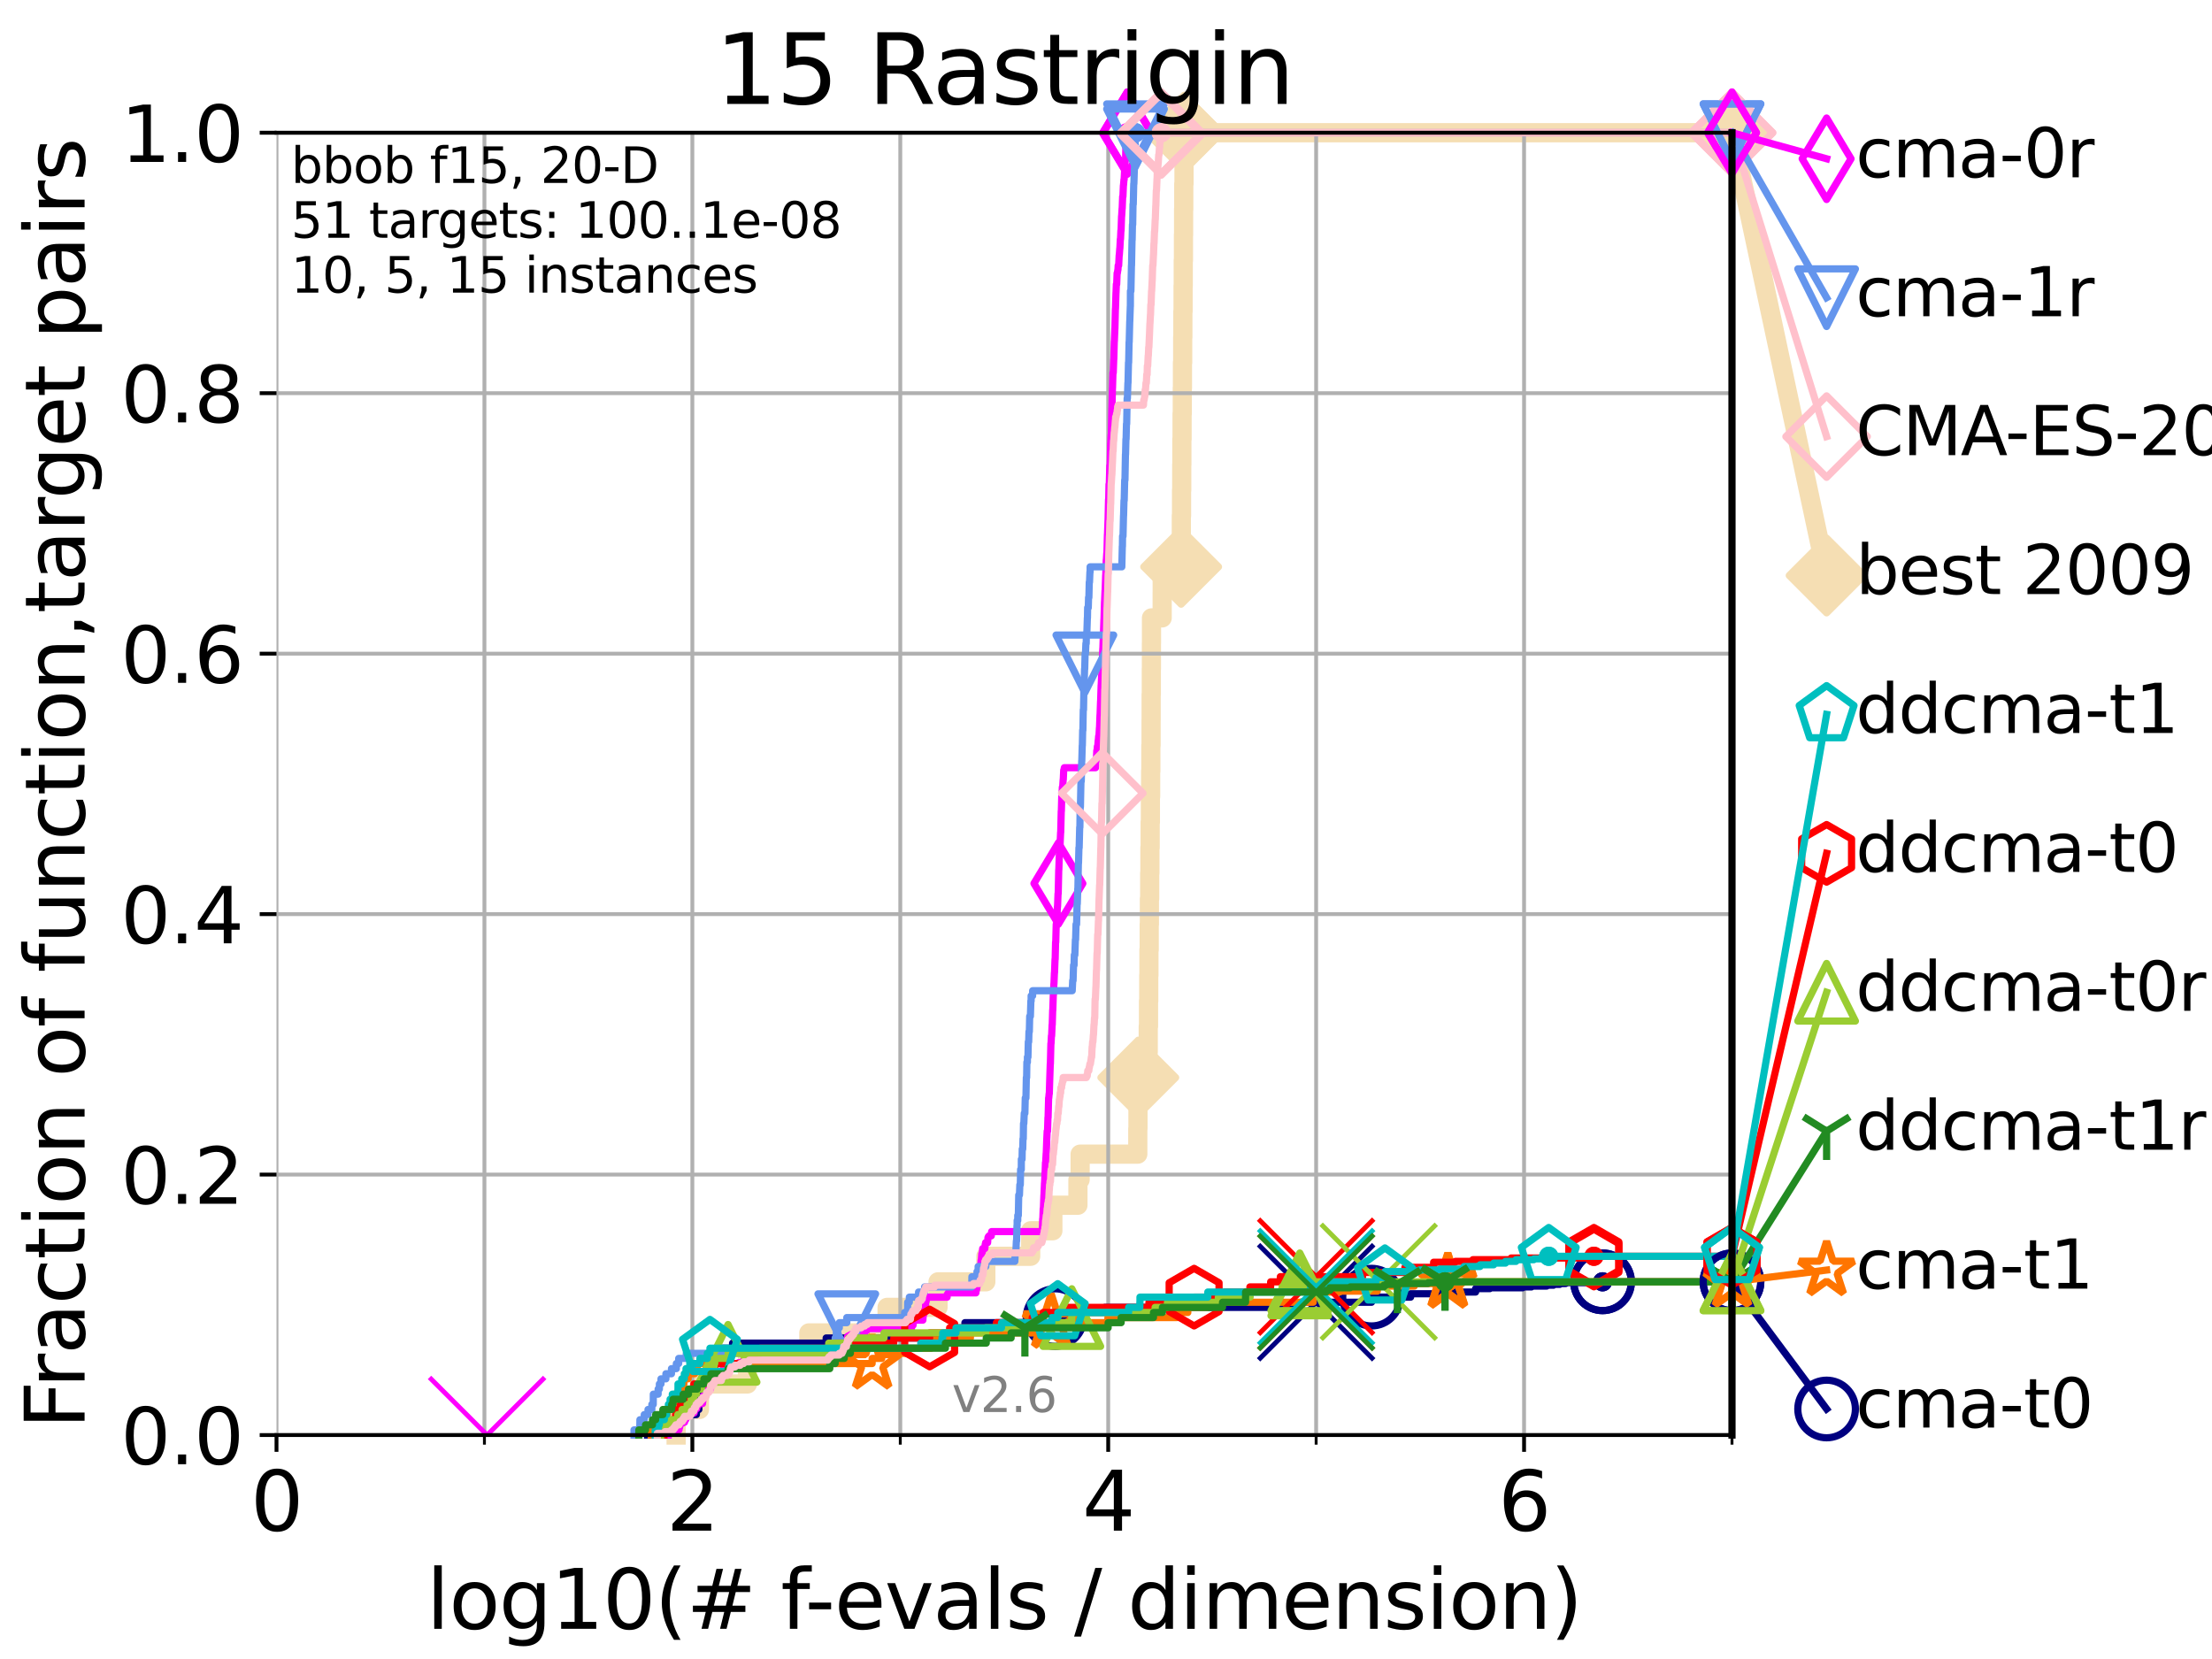 <?xml version="1.0" encoding="utf-8" standalone="no"?>
<!DOCTYPE svg PUBLIC "-//W3C//DTD SVG 1.1//EN"
  "http://www.w3.org/Graphics/SVG/1.1/DTD/svg11.dtd">
<svg xmlns:xlink="http://www.w3.org/1999/xlink" width="460.8pt" height="345.6pt" viewBox="0 0 460.8 345.6" xmlns="http://www.w3.org/2000/svg" version="1.1">
 <defs>
  <style type="text/css">*{stroke-linejoin: round; stroke-linecap: butt}</style>
 </defs>
 <g id="figure_1">
  <g id="patch_1">
   <path d="M 0 345.6 
L 460.8 345.6 
L 460.8 0 
L 0 0 
z
" style="fill: #ffffff"/>
  </g>
  <g id="axes_1">
   <g id="patch_2">
    <path d="M 57.6 298.944 
L 360.806 298.944 
L 360.806 27.648 
L 57.6 27.648 
z
" style="fill: #ffffff"/>
   </g>
   <g id="line2d_1">
    <path d="M 140.849 298.944 
L 140.849 293.624 
L 145.713 293.624 
L 145.713 288.305 
L 155.706 288.305 
L 155.706 282.985 
L 168.498 282.985 
L 168.498 277.666 
L 184.799 277.666 
L 184.799 272.346 
L 195.409 272.346 
L 195.409 267.027 
L 205.366 267.027 
L 205.366 261.707 
L 214.711 261.707 
L 214.711 256.388 
L 219.33 256.388 
L 219.33 251.068 
L 224.552 251.068 
L 224.552 245.749 
L 225.01 245.749 
L 225.01 240.429 
L 237.022 240.429 
L 237.022 235.11 
L 237.059 235.11 
L 237.059 229.79 
L 237.126 229.79 
L 237.126 224.471 
L 239.145 224.471 
L 239.145 219.151 
L 239.199 219.151 
L 239.199 213.832 
L 239.257 213.832 
L 239.257 208.512 
L 239.304 208.512 
L 239.304 203.192 
L 239.343 203.192 
L 239.343 197.873 
L 239.4 197.873 
L 239.4 192.553 
L 239.44 192.553 
L 239.44 187.234 
L 239.501 187.234 
L 239.501 181.914 
L 239.547 181.914 
L 239.547 176.595 
L 239.599 176.595 
L 239.599 171.275 
L 239.649 171.275 
L 239.649 165.956 
L 239.698 165.956 
L 239.698 160.636 
L 239.744 160.636 
L 239.744 155.317 
L 239.79 155.317 
L 239.79 149.997 
L 239.805 149.997 
L 239.805 144.678 
L 239.838 144.678 
L 239.838 139.358 
L 239.861 139.358 
L 239.861 134.039 
L 239.875 134.039 
L 239.875 128.719 
L 242.102 128.719 
L 242.102 123.4 
L 242.109 123.4 
L 242.109 118.08 
L 246.052 118.08 
L 246.052 112.76 
L 246.091 112.76 
L 246.091 107.441 
L 246.136 107.441 
L 246.136 102.121 
L 246.177 102.121 
L 246.177 96.802 
L 246.204 96.802 
L 246.204 91.482 
L 246.248 91.482 
L 246.248 86.163 
L 246.291 86.163 
L 246.291 80.843 
L 246.326 80.843 
L 246.326 75.524 
L 246.376 75.524 
L 246.376 70.204 
L 246.413 70.204 
L 246.413 64.885 
L 246.455 64.885 
L 246.455 59.565 
L 246.491 59.565 
L 246.491 54.246 
L 246.533 54.246 
L 246.533 48.926 
L 246.564 48.926 
L 246.564 43.607 
L 246.6 43.607 
L 246.6 38.287 
L 246.65 38.287 
L 246.65 32.968 
L 246.686 32.968 
L 246.686 27.648 
L 360.806 27.648 
" style="fill: none; stroke: #f5deb3; stroke-width: 4; stroke-linecap: square"/>
   </g>
   <g id="line2d_2">
    <defs>
     <path id="m66607fef76" d="M -0 7.778 
L 7.778 0 
L 0 -7.778 
L -7.778 -0 
z
" style="stroke: #f5deb3; stroke-width: 1.5; stroke-linejoin: miter"/>
    </defs>
    <g>
     <use xlink:href="#m66607fef76" x="237.126" y="224.471" style="fill: #f5deb3; stroke: #f5deb3; stroke-width: 1.5; stroke-linejoin: miter"/>
     <use xlink:href="#m66607fef76" x="246.052" y="118.08" style="fill: #f5deb3; stroke: #f5deb3; stroke-width: 1.5; stroke-linejoin: miter"/>
     <use xlink:href="#m66607fef76" x="246.686" y="27.648" style="fill: #f5deb3; stroke: #f5deb3; stroke-width: 1.5; stroke-linejoin: miter"/>
     <use xlink:href="#m66607fef76" x="246.686" y="27.648" style="fill: #f5deb3; stroke: #f5deb3; stroke-width: 1.5; stroke-linejoin: miter"/>
     <use xlink:href="#m66607fef76" x="360.806" y="27.648" style="fill: #f5deb3; stroke: #f5deb3; stroke-width: 1.5; stroke-linejoin: miter"/>
    </g>
   </g>
   <g id="line2d_3">
    <path style="fill: none; stroke: #f5deb3; stroke-width: 4; stroke-linecap: square"/>
    <g/>
   </g>
   <g id="line2d_4">
    <path d="M 360.806 27.648 
L 380.515 119.889 
" style="fill: none; stroke: #f5deb3; stroke-width: 4; stroke-linecap: square"/>
    <g>
     <use xlink:href="#m66607fef76" x="360.806" y="27.648" style="fill: #f5deb3; stroke: #f5deb3; stroke-width: 1.5; stroke-linejoin: miter"/>
     <use xlink:href="#m66607fef76" x="380.515" y="119.889" style="fill: #f5deb3; stroke: #f5deb3; stroke-width: 1.5; stroke-linejoin: miter"/>
    </g>
   </g>
   <g id="matplotlib.axis_1">
    <g id="xtick_1">
     <g id="line2d_5">
      <path d="M 57.6 298.944 
L 57.6 27.648 
" clip-path="url(#p5209eb7245)" style="fill: none; stroke: #b0b0b0; stroke-width: 0.8; stroke-linecap: square"/>
     </g>
     <g id="line2d_6">
      <defs>
       <path id="mea807e4947" d="M 0 0 
L 0 3.5 
" style="stroke: #000000; stroke-width: 0.8"/>
      </defs>
      <g>
       <use xlink:href="#mea807e4947" x="57.6" y="298.944" style="stroke: #000000; stroke-width: 0.8"/>
      </g>
     </g>
     <g id="text_1">
      <!-- 0 -->
      <g transform="translate(52.192 318.861)scale(0.17 -0.17)">
       <defs>
        <path id="DejaVuSans-30" d="M 2034 4250 
Q 1547 4250 1301 3770 
Q 1056 3291 1056 2328 
Q 1056 1369 1301 889 
Q 1547 409 2034 409 
Q 2525 409 2770 889 
Q 3016 1369 3016 2328 
Q 3016 3291 2770 3770 
Q 2525 4250 2034 4250 
z
M 2034 4750 
Q 2819 4750 3233 4129 
Q 3647 3509 3647 2328 
Q 3647 1150 3233 529 
Q 2819 -91 2034 -91 
Q 1250 -91 836 529 
Q 422 1150 422 2328 
Q 422 3509 836 4129 
Q 1250 4750 2034 4750 
z
" transform="scale(0.016)"/>
       </defs>
       <use xlink:href="#DejaVuSans-30"/>
      </g>
     </g>
    </g>
    <g id="xtick_2">
     <g id="line2d_7">
      <path d="M 144.23 298.944 
L 144.23 27.648 
" clip-path="url(#p5209eb7245)" style="fill: none; stroke: #b0b0b0; stroke-width: 0.8; stroke-linecap: square"/>
     </g>
     <g id="line2d_8">
      <g>
       <use xlink:href="#mea807e4947" x="144.23" y="298.944" style="stroke: #000000; stroke-width: 0.8"/>
      </g>
     </g>
     <g id="text_2">
      <!-- 2 -->
      <g transform="translate(138.822 318.861)scale(0.17 -0.17)">
       <defs>
        <path id="DejaVuSans-32" d="M 1228 531 
L 3431 531 
L 3431 0 
L 469 0 
L 469 531 
Q 828 903 1448 1529 
Q 2069 2156 2228 2338 
Q 2531 2678 2651 2914 
Q 2772 3150 2772 3378 
Q 2772 3750 2511 3984 
Q 2250 4219 1831 4219 
Q 1534 4219 1204 4116 
Q 875 4013 500 3803 
L 500 4441 
Q 881 4594 1212 4672 
Q 1544 4750 1819 4750 
Q 2544 4750 2975 4387 
Q 3406 4025 3406 3419 
Q 3406 3131 3298 2873 
Q 3191 2616 2906 2266 
Q 2828 2175 2409 1742 
Q 1991 1309 1228 531 
z
" transform="scale(0.016)"/>
       </defs>
       <use xlink:href="#DejaVuSans-32"/>
      </g>
     </g>
    </g>
    <g id="xtick_3">
     <g id="line2d_9">
      <path d="M 230.861 298.944 
L 230.861 27.648 
" clip-path="url(#p5209eb7245)" style="fill: none; stroke: #b0b0b0; stroke-width: 0.8; stroke-linecap: square"/>
     </g>
     <g id="line2d_10">
      <g>
       <use xlink:href="#mea807e4947" x="230.861" y="298.944" style="stroke: #000000; stroke-width: 0.8"/>
      </g>
     </g>
     <g id="text_3">
      <!-- 4 -->
      <g transform="translate(225.453 318.861)scale(0.17 -0.17)">
       <defs>
        <path id="DejaVuSans-34" d="M 2419 4116 
L 825 1625 
L 2419 1625 
L 2419 4116 
z
M 2253 4666 
L 3047 4666 
L 3047 1625 
L 3713 1625 
L 3713 1100 
L 3047 1100 
L 3047 0 
L 2419 0 
L 2419 1100 
L 313 1100 
L 313 1709 
L 2253 4666 
z
" transform="scale(0.016)"/>
       </defs>
       <use xlink:href="#DejaVuSans-34"/>
      </g>
     </g>
    </g>
    <g id="xtick_4">
     <g id="line2d_11">
      <path d="M 317.491 298.944 
L 317.491 27.648 
" clip-path="url(#p5209eb7245)" style="fill: none; stroke: #b0b0b0; stroke-width: 0.8; stroke-linecap: square"/>
     </g>
     <g id="line2d_12">
      <g>
       <use xlink:href="#mea807e4947" x="317.491" y="298.944" style="stroke: #000000; stroke-width: 0.8"/>
      </g>
     </g>
     <g id="text_4">
      <!-- 6 -->
      <g transform="translate(312.083 318.861)scale(0.17 -0.17)">
       <defs>
        <path id="DejaVuSans-36" d="M 2113 2584 
Q 1688 2584 1439 2293 
Q 1191 2003 1191 1497 
Q 1191 994 1439 701 
Q 1688 409 2113 409 
Q 2538 409 2786 701 
Q 3034 994 3034 1497 
Q 3034 2003 2786 2293 
Q 2538 2584 2113 2584 
z
M 3366 4563 
L 3366 3988 
Q 3128 4100 2886 4159 
Q 2644 4219 2406 4219 
Q 1781 4219 1451 3797 
Q 1122 3375 1075 2522 
Q 1259 2794 1537 2939 
Q 1816 3084 2150 3084 
Q 2853 3084 3261 2657 
Q 3669 2231 3669 1497 
Q 3669 778 3244 343 
Q 2819 -91 2113 -91 
Q 1303 -91 875 529 
Q 447 1150 447 2328 
Q 447 3434 972 4092 
Q 1497 4750 2381 4750 
Q 2619 4750 2861 4703 
Q 3103 4656 3366 4563 
z
" transform="scale(0.016)"/>
       </defs>
       <use xlink:href="#DejaVuSans-36"/>
      </g>
     </g>
    </g>
    <g id="xtick_5">
     <g id="line2d_13">
      <path d="M 100.915 298.944 
L 100.915 27.648 
" clip-path="url(#p5209eb7245)" style="fill: none; stroke: #b0b0b0; stroke-width: 0.8; stroke-linecap: square"/>
     </g>
     <g id="line2d_14">
      <defs>
       <path id="m60880fb8b1" d="M 0 0 
L 0 2 
" style="stroke: #000000; stroke-width: 0.6"/>
      </defs>
      <g>
       <use xlink:href="#m60880fb8b1" x="100.915" y="298.944" style="stroke: #000000; stroke-width: 0.6"/>
      </g>
     </g>
    </g>
    <g id="xtick_6">
     <g id="line2d_15">
      <path d="M 187.546 298.944 
L 187.546 27.648 
" clip-path="url(#p5209eb7245)" style="fill: none; stroke: #b0b0b0; stroke-width: 0.8; stroke-linecap: square"/>
     </g>
     <g id="line2d_16">
      <g>
       <use xlink:href="#m60880fb8b1" x="187.546" y="298.944" style="stroke: #000000; stroke-width: 0.6"/>
      </g>
     </g>
    </g>
    <g id="xtick_7">
     <g id="line2d_17">
      <path d="M 274.176 298.944 
L 274.176 27.648 
" clip-path="url(#p5209eb7245)" style="fill: none; stroke: #b0b0b0; stroke-width: 0.8; stroke-linecap: square"/>
     </g>
     <g id="line2d_18">
      <g>
       <use xlink:href="#m60880fb8b1" x="274.176" y="298.944" style="stroke: #000000; stroke-width: 0.6"/>
      </g>
     </g>
    </g>
    <g id="xtick_8">
     <g id="line2d_19">
      <path d="M 360.806 298.944 
L 360.806 27.648 
" clip-path="url(#p5209eb7245)" style="fill: none; stroke: #b0b0b0; stroke-width: 0.8; stroke-linecap: square"/>
     </g>
     <g id="line2d_20">
      <g>
       <use xlink:href="#m60880fb8b1" x="360.806" y="298.944" style="stroke: #000000; stroke-width: 0.6"/>
      </g>
     </g>
    </g>
    <g id="text_5">
     <!-- log10(# f-evals / dimension) -->
     <g transform="translate(88.823 339.314)scale(0.17 -0.17)">
      <defs>
       <path id="DejaVuSans-6c" d="M 603 4863 
L 1178 4863 
L 1178 0 
L 603 0 
L 603 4863 
z
" transform="scale(0.016)"/>
       <path id="DejaVuSans-6f" d="M 1959 3097 
Q 1497 3097 1228 2736 
Q 959 2375 959 1747 
Q 959 1119 1226 758 
Q 1494 397 1959 397 
Q 2419 397 2687 759 
Q 2956 1122 2956 1747 
Q 2956 2369 2687 2733 
Q 2419 3097 1959 3097 
z
M 1959 3584 
Q 2709 3584 3137 3096 
Q 3566 2609 3566 1747 
Q 3566 888 3137 398 
Q 2709 -91 1959 -91 
Q 1206 -91 779 398 
Q 353 888 353 1747 
Q 353 2609 779 3096 
Q 1206 3584 1959 3584 
z
" transform="scale(0.016)"/>
       <path id="DejaVuSans-67" d="M 2906 1791 
Q 2906 2416 2648 2759 
Q 2391 3103 1925 3103 
Q 1463 3103 1205 2759 
Q 947 2416 947 1791 
Q 947 1169 1205 825 
Q 1463 481 1925 481 
Q 2391 481 2648 825 
Q 2906 1169 2906 1791 
z
M 3481 434 
Q 3481 -459 3084 -895 
Q 2688 -1331 1869 -1331 
Q 1566 -1331 1297 -1286 
Q 1028 -1241 775 -1147 
L 775 -588 
Q 1028 -725 1275 -790 
Q 1522 -856 1778 -856 
Q 2344 -856 2625 -561 
Q 2906 -266 2906 331 
L 2906 616 
Q 2728 306 2450 153 
Q 2172 0 1784 0 
Q 1141 0 747 490 
Q 353 981 353 1791 
Q 353 2603 747 3093 
Q 1141 3584 1784 3584 
Q 2172 3584 2450 3431 
Q 2728 3278 2906 2969 
L 2906 3500 
L 3481 3500 
L 3481 434 
z
" transform="scale(0.016)"/>
       <path id="DejaVuSans-31" d="M 794 531 
L 1825 531 
L 1825 4091 
L 703 3866 
L 703 4441 
L 1819 4666 
L 2450 4666 
L 2450 531 
L 3481 531 
L 3481 0 
L 794 0 
L 794 531 
z
" transform="scale(0.016)"/>
       <path id="DejaVuSans-28" d="M 1984 4856 
Q 1566 4138 1362 3434 
Q 1159 2731 1159 2009 
Q 1159 1288 1364 580 
Q 1569 -128 1984 -844 
L 1484 -844 
Q 1016 -109 783 600 
Q 550 1309 550 2009 
Q 550 2706 781 3412 
Q 1013 4119 1484 4856 
L 1984 4856 
z
" transform="scale(0.016)"/>
       <path id="DejaVuSans-23" d="M 3272 2816 
L 2363 2816 
L 2100 1772 
L 3016 1772 
L 3272 2816 
z
M 2803 4594 
L 2478 3297 
L 3391 3297 
L 3719 4594 
L 4219 4594 
L 3897 3297 
L 4872 3297 
L 4872 2816 
L 3775 2816 
L 3519 1772 
L 4513 1772 
L 4513 1294 
L 3397 1294 
L 3072 0 
L 2572 0 
L 2894 1294 
L 1978 1294 
L 1656 0 
L 1153 0 
L 1478 1294 
L 494 1294 
L 494 1772 
L 1594 1772 
L 1856 2816 
L 850 2816 
L 850 3297 
L 1978 3297 
L 2297 4594 
L 2803 4594 
z
" transform="scale(0.016)"/>
       <path id="DejaVuSans-20" transform="scale(0.016)"/>
       <path id="DejaVuSans-66" d="M 2375 4863 
L 2375 4384 
L 1825 4384 
Q 1516 4384 1395 4259 
Q 1275 4134 1275 3809 
L 1275 3500 
L 2222 3500 
L 2222 3053 
L 1275 3053 
L 1275 0 
L 697 0 
L 697 3053 
L 147 3053 
L 147 3500 
L 697 3500 
L 697 3744 
Q 697 4328 969 4595 
Q 1241 4863 1831 4863 
L 2375 4863 
z
" transform="scale(0.016)"/>
       <path id="DejaVuSans-2d" d="M 313 2009 
L 1997 2009 
L 1997 1497 
L 313 1497 
L 313 2009 
z
" transform="scale(0.016)"/>
       <path id="DejaVuSans-65" d="M 3597 1894 
L 3597 1613 
L 953 1613 
Q 991 1019 1311 708 
Q 1631 397 2203 397 
Q 2534 397 2845 478 
Q 3156 559 3463 722 
L 3463 178 
Q 3153 47 2828 -22 
Q 2503 -91 2169 -91 
Q 1331 -91 842 396 
Q 353 884 353 1716 
Q 353 2575 817 3079 
Q 1281 3584 2069 3584 
Q 2775 3584 3186 3129 
Q 3597 2675 3597 1894 
z
M 3022 2063 
Q 3016 2534 2758 2815 
Q 2500 3097 2075 3097 
Q 1594 3097 1305 2825 
Q 1016 2553 972 2059 
L 3022 2063 
z
" transform="scale(0.016)"/>
       <path id="DejaVuSans-76" d="M 191 3500 
L 800 3500 
L 1894 563 
L 2988 3500 
L 3597 3500 
L 2284 0 
L 1503 0 
L 191 3500 
z
" transform="scale(0.016)"/>
       <path id="DejaVuSans-61" d="M 2194 1759 
Q 1497 1759 1228 1600 
Q 959 1441 959 1056 
Q 959 750 1161 570 
Q 1363 391 1709 391 
Q 2188 391 2477 730 
Q 2766 1069 2766 1631 
L 2766 1759 
L 2194 1759 
z
M 3341 1997 
L 3341 0 
L 2766 0 
L 2766 531 
Q 2569 213 2275 61 
Q 1981 -91 1556 -91 
Q 1019 -91 701 211 
Q 384 513 384 1019 
Q 384 1609 779 1909 
Q 1175 2209 1959 2209 
L 2766 2209 
L 2766 2266 
Q 2766 2663 2505 2880 
Q 2244 3097 1772 3097 
Q 1472 3097 1187 3025 
Q 903 2953 641 2809 
L 641 3341 
Q 956 3463 1253 3523 
Q 1550 3584 1831 3584 
Q 2591 3584 2966 3190 
Q 3341 2797 3341 1997 
z
" transform="scale(0.016)"/>
       <path id="DejaVuSans-73" d="M 2834 3397 
L 2834 2853 
Q 2591 2978 2328 3040 
Q 2066 3103 1784 3103 
Q 1356 3103 1142 2972 
Q 928 2841 928 2578 
Q 928 2378 1081 2264 
Q 1234 2150 1697 2047 
L 1894 2003 
Q 2506 1872 2764 1633 
Q 3022 1394 3022 966 
Q 3022 478 2636 193 
Q 2250 -91 1575 -91 
Q 1294 -91 989 -36 
Q 684 19 347 128 
L 347 722 
Q 666 556 975 473 
Q 1284 391 1588 391 
Q 1994 391 2212 530 
Q 2431 669 2431 922 
Q 2431 1156 2273 1281 
Q 2116 1406 1581 1522 
L 1381 1569 
Q 847 1681 609 1914 
Q 372 2147 372 2553 
Q 372 3047 722 3315 
Q 1072 3584 1716 3584 
Q 2034 3584 2315 3537 
Q 2597 3491 2834 3397 
z
" transform="scale(0.016)"/>
       <path id="DejaVuSans-2f" d="M 1625 4666 
L 2156 4666 
L 531 -594 
L 0 -594 
L 1625 4666 
z
" transform="scale(0.016)"/>
       <path id="DejaVuSans-64" d="M 2906 2969 
L 2906 4863 
L 3481 4863 
L 3481 0 
L 2906 0 
L 2906 525 
Q 2725 213 2448 61 
Q 2172 -91 1784 -91 
Q 1150 -91 751 415 
Q 353 922 353 1747 
Q 353 2572 751 3078 
Q 1150 3584 1784 3584 
Q 2172 3584 2448 3432 
Q 2725 3281 2906 2969 
z
M 947 1747 
Q 947 1113 1208 752 
Q 1469 391 1925 391 
Q 2381 391 2643 752 
Q 2906 1113 2906 1747 
Q 2906 2381 2643 2742 
Q 2381 3103 1925 3103 
Q 1469 3103 1208 2742 
Q 947 2381 947 1747 
z
" transform="scale(0.016)"/>
       <path id="DejaVuSans-69" d="M 603 3500 
L 1178 3500 
L 1178 0 
L 603 0 
L 603 3500 
z
M 603 4863 
L 1178 4863 
L 1178 4134 
L 603 4134 
L 603 4863 
z
" transform="scale(0.016)"/>
       <path id="DejaVuSans-6d" d="M 3328 2828 
Q 3544 3216 3844 3400 
Q 4144 3584 4550 3584 
Q 5097 3584 5394 3201 
Q 5691 2819 5691 2113 
L 5691 0 
L 5113 0 
L 5113 2094 
Q 5113 2597 4934 2840 
Q 4756 3084 4391 3084 
Q 3944 3084 3684 2787 
Q 3425 2491 3425 1978 
L 3425 0 
L 2847 0 
L 2847 2094 
Q 2847 2600 2669 2842 
Q 2491 3084 2119 3084 
Q 1678 3084 1418 2786 
Q 1159 2488 1159 1978 
L 1159 0 
L 581 0 
L 581 3500 
L 1159 3500 
L 1159 2956 
Q 1356 3278 1631 3431 
Q 1906 3584 2284 3584 
Q 2666 3584 2933 3390 
Q 3200 3197 3328 2828 
z
" transform="scale(0.016)"/>
       <path id="DejaVuSans-6e" d="M 3513 2113 
L 3513 0 
L 2938 0 
L 2938 2094 
Q 2938 2591 2744 2837 
Q 2550 3084 2163 3084 
Q 1697 3084 1428 2787 
Q 1159 2491 1159 1978 
L 1159 0 
L 581 0 
L 581 3500 
L 1159 3500 
L 1159 2956 
Q 1366 3272 1645 3428 
Q 1925 3584 2291 3584 
Q 2894 3584 3203 3211 
Q 3513 2838 3513 2113 
z
" transform="scale(0.016)"/>
       <path id="DejaVuSans-29" d="M 513 4856 
L 1013 4856 
Q 1481 4119 1714 3412 
Q 1947 2706 1947 2009 
Q 1947 1309 1714 600 
Q 1481 -109 1013 -844 
L 513 -844 
Q 928 -128 1133 580 
Q 1338 1288 1338 2009 
Q 1338 2731 1133 3434 
Q 928 4138 513 4856 
z
" transform="scale(0.016)"/>
      </defs>
      <use xlink:href="#DejaVuSans-6c"/>
      <use xlink:href="#DejaVuSans-6f" x="27.783"/>
      <use xlink:href="#DejaVuSans-67" x="88.965"/>
      <use xlink:href="#DejaVuSans-31" x="152.441"/>
      <use xlink:href="#DejaVuSans-30" x="216.064"/>
      <use xlink:href="#DejaVuSans-28" x="279.688"/>
      <use xlink:href="#DejaVuSans-23" x="318.701"/>
      <use xlink:href="#DejaVuSans-20" x="402.49"/>
      <use xlink:href="#DejaVuSans-66" x="434.277"/>
      <use xlink:href="#DejaVuSans-2d" x="463.982"/>
      <use xlink:href="#DejaVuSans-65" x="500.066"/>
      <use xlink:href="#DejaVuSans-76" x="561.59"/>
      <use xlink:href="#DejaVuSans-61" x="620.77"/>
      <use xlink:href="#DejaVuSans-6c" x="682.049"/>
      <use xlink:href="#DejaVuSans-73" x="709.832"/>
      <use xlink:href="#DejaVuSans-20" x="761.932"/>
      <use xlink:href="#DejaVuSans-2f" x="793.719"/>
      <use xlink:href="#DejaVuSans-20" x="827.41"/>
      <use xlink:href="#DejaVuSans-64" x="859.197"/>
      <use xlink:href="#DejaVuSans-69" x="922.674"/>
      <use xlink:href="#DejaVuSans-6d" x="950.457"/>
      <use xlink:href="#DejaVuSans-65" x="1047.869"/>
      <use xlink:href="#DejaVuSans-6e" x="1109.393"/>
      <use xlink:href="#DejaVuSans-73" x="1172.771"/>
      <use xlink:href="#DejaVuSans-69" x="1224.871"/>
      <use xlink:href="#DejaVuSans-6f" x="1252.654"/>
      <use xlink:href="#DejaVuSans-6e" x="1313.836"/>
      <use xlink:href="#DejaVuSans-29" x="1377.215"/>
     </g>
    </g>
   </g>
   <g id="matplotlib.axis_2">
    <g id="ytick_1">
     <g id="line2d_21">
      <path d="M 57.6 298.944 
L 360.806 298.944 
" clip-path="url(#p5209eb7245)" style="fill: none; stroke: #b0b0b0; stroke-width: 0.8; stroke-linecap: square"/>
     </g>
     <g id="line2d_22">
      <defs>
       <path id="m267ac73c6a" d="M 0 0 
L -3.5 0 
" style="stroke: #000000; stroke-width: 0.8"/>
      </defs>
      <g>
       <use xlink:href="#m267ac73c6a" x="57.6" y="298.944" style="stroke: #000000; stroke-width: 0.8"/>
      </g>
     </g>
     <g id="text_6">
      <!-- 0.0 -->
      <g transform="translate(25.155 305.023)scale(0.16 -0.16)">
       <defs>
        <path id="DejaVuSans-2e" d="M 684 794 
L 1344 794 
L 1344 0 
L 684 0 
L 684 794 
z
" transform="scale(0.016)"/>
       </defs>
       <use xlink:href="#DejaVuSans-30"/>
       <use xlink:href="#DejaVuSans-2e" x="63.623"/>
       <use xlink:href="#DejaVuSans-30" x="95.41"/>
      </g>
     </g>
    </g>
    <g id="ytick_2">
     <g id="line2d_23">
      <path d="M 57.6 244.685 
L 360.806 244.685 
" clip-path="url(#p5209eb7245)" style="fill: none; stroke: #b0b0b0; stroke-width: 0.8; stroke-linecap: square"/>
     </g>
     <g id="line2d_24">
      <g>
       <use xlink:href="#m267ac73c6a" x="57.6" y="244.685" style="stroke: #000000; stroke-width: 0.8"/>
      </g>
     </g>
     <g id="text_7">
      <!-- 0.2 -->
      <g transform="translate(25.155 250.764)scale(0.16 -0.16)">
       <use xlink:href="#DejaVuSans-30"/>
       <use xlink:href="#DejaVuSans-2e" x="63.623"/>
       <use xlink:href="#DejaVuSans-32" x="95.41"/>
      </g>
     </g>
    </g>
    <g id="ytick_3">
     <g id="line2d_25">
      <path d="M 57.6 190.426 
L 360.806 190.426 
" clip-path="url(#p5209eb7245)" style="fill: none; stroke: #b0b0b0; stroke-width: 0.8; stroke-linecap: square"/>
     </g>
     <g id="line2d_26">
      <g>
       <use xlink:href="#m267ac73c6a" x="57.6" y="190.426" style="stroke: #000000; stroke-width: 0.8"/>
      </g>
     </g>
     <g id="text_8">
      <!-- 0.4 -->
      <g transform="translate(25.155 196.504)scale(0.16 -0.16)">
       <use xlink:href="#DejaVuSans-30"/>
       <use xlink:href="#DejaVuSans-2e" x="63.623"/>
       <use xlink:href="#DejaVuSans-34" x="95.41"/>
      </g>
     </g>
    </g>
    <g id="ytick_4">
     <g id="line2d_27">
      <path d="M 57.6 136.166 
L 360.806 136.166 
" clip-path="url(#p5209eb7245)" style="fill: none; stroke: #b0b0b0; stroke-width: 0.8; stroke-linecap: square"/>
     </g>
     <g id="line2d_28">
      <g>
       <use xlink:href="#m267ac73c6a" x="57.6" y="136.166" style="stroke: #000000; stroke-width: 0.8"/>
      </g>
     </g>
     <g id="text_9">
      <!-- 0.6 -->
      <g transform="translate(25.155 142.245)scale(0.16 -0.16)">
       <use xlink:href="#DejaVuSans-30"/>
       <use xlink:href="#DejaVuSans-2e" x="63.623"/>
       <use xlink:href="#DejaVuSans-36" x="95.41"/>
      </g>
     </g>
    </g>
    <g id="ytick_5">
     <g id="line2d_29">
      <path d="M 57.6 81.907 
L 360.806 81.907 
" clip-path="url(#p5209eb7245)" style="fill: none; stroke: #b0b0b0; stroke-width: 0.8; stroke-linecap: square"/>
     </g>
     <g id="line2d_30">
      <g>
       <use xlink:href="#m267ac73c6a" x="57.6" y="81.907" style="stroke: #000000; stroke-width: 0.8"/>
      </g>
     </g>
     <g id="text_10">
      <!-- 0.8 -->
      <g transform="translate(25.155 87.986)scale(0.16 -0.16)">
       <defs>
        <path id="DejaVuSans-38" d="M 2034 2216 
Q 1584 2216 1326 1975 
Q 1069 1734 1069 1313 
Q 1069 891 1326 650 
Q 1584 409 2034 409 
Q 2484 409 2743 651 
Q 3003 894 3003 1313 
Q 3003 1734 2745 1975 
Q 2488 2216 2034 2216 
z
M 1403 2484 
Q 997 2584 770 2862 
Q 544 3141 544 3541 
Q 544 4100 942 4425 
Q 1341 4750 2034 4750 
Q 2731 4750 3128 4425 
Q 3525 4100 3525 3541 
Q 3525 3141 3298 2862 
Q 3072 2584 2669 2484 
Q 3125 2378 3379 2068 
Q 3634 1759 3634 1313 
Q 3634 634 3220 271 
Q 2806 -91 2034 -91 
Q 1263 -91 848 271 
Q 434 634 434 1313 
Q 434 1759 690 2068 
Q 947 2378 1403 2484 
z
M 1172 3481 
Q 1172 3119 1398 2916 
Q 1625 2713 2034 2713 
Q 2441 2713 2670 2916 
Q 2900 3119 2900 3481 
Q 2900 3844 2670 4047 
Q 2441 4250 2034 4250 
Q 1625 4250 1398 4047 
Q 1172 3844 1172 3481 
z
" transform="scale(0.016)"/>
       </defs>
       <use xlink:href="#DejaVuSans-30"/>
       <use xlink:href="#DejaVuSans-2e" x="63.623"/>
       <use xlink:href="#DejaVuSans-38" x="95.41"/>
      </g>
     </g>
    </g>
    <g id="ytick_6">
     <g id="line2d_31">
      <path d="M 57.6 27.648 
L 360.806 27.648 
" clip-path="url(#p5209eb7245)" style="fill: none; stroke: #b0b0b0; stroke-width: 0.8; stroke-linecap: square"/>
     </g>
     <g id="line2d_32">
      <g>
       <use xlink:href="#m267ac73c6a" x="57.6" y="27.648" style="stroke: #000000; stroke-width: 0.8"/>
      </g>
     </g>
     <g id="text_11">
      <!-- 1.0 -->
      <g transform="translate(25.155 33.727)scale(0.16 -0.16)">
       <use xlink:href="#DejaVuSans-31"/>
       <use xlink:href="#DejaVuSans-2e" x="63.623"/>
       <use xlink:href="#DejaVuSans-30" x="95.41"/>
      </g>
     </g>
    </g>
    <g id="text_12">
     <!-- Fraction of function,target pairs -->
     <g transform="translate(17.62 297.681)rotate(-90)scale(0.17 -0.17)">
      <defs>
       <path id="DejaVuSans-46" d="M 628 4666 
L 3309 4666 
L 3309 4134 
L 1259 4134 
L 1259 2759 
L 3109 2759 
L 3109 2228 
L 1259 2228 
L 1259 0 
L 628 0 
L 628 4666 
z
" transform="scale(0.016)"/>
       <path id="DejaVuSans-72" d="M 2631 2963 
Q 2534 3019 2420 3045 
Q 2306 3072 2169 3072 
Q 1681 3072 1420 2755 
Q 1159 2438 1159 1844 
L 1159 0 
L 581 0 
L 581 3500 
L 1159 3500 
L 1159 2956 
Q 1341 3275 1631 3429 
Q 1922 3584 2338 3584 
Q 2397 3584 2469 3576 
Q 2541 3569 2628 3553 
L 2631 2963 
z
" transform="scale(0.016)"/>
       <path id="DejaVuSans-63" d="M 3122 3366 
L 3122 2828 
Q 2878 2963 2633 3030 
Q 2388 3097 2138 3097 
Q 1578 3097 1268 2742 
Q 959 2388 959 1747 
Q 959 1106 1268 751 
Q 1578 397 2138 397 
Q 2388 397 2633 464 
Q 2878 531 3122 666 
L 3122 134 
Q 2881 22 2623 -34 
Q 2366 -91 2075 -91 
Q 1284 -91 818 406 
Q 353 903 353 1747 
Q 353 2603 823 3093 
Q 1294 3584 2113 3584 
Q 2378 3584 2631 3529 
Q 2884 3475 3122 3366 
z
" transform="scale(0.016)"/>
       <path id="DejaVuSans-74" d="M 1172 4494 
L 1172 3500 
L 2356 3500 
L 2356 3053 
L 1172 3053 
L 1172 1153 
Q 1172 725 1289 603 
Q 1406 481 1766 481 
L 2356 481 
L 2356 0 
L 1766 0 
Q 1100 0 847 248 
Q 594 497 594 1153 
L 594 3053 
L 172 3053 
L 172 3500 
L 594 3500 
L 594 4494 
L 1172 4494 
z
" transform="scale(0.016)"/>
       <path id="DejaVuSans-75" d="M 544 1381 
L 544 3500 
L 1119 3500 
L 1119 1403 
Q 1119 906 1312 657 
Q 1506 409 1894 409 
Q 2359 409 2629 706 
Q 2900 1003 2900 1516 
L 2900 3500 
L 3475 3500 
L 3475 0 
L 2900 0 
L 2900 538 
Q 2691 219 2414 64 
Q 2138 -91 1772 -91 
Q 1169 -91 856 284 
Q 544 659 544 1381 
z
M 1991 3584 
L 1991 3584 
z
" transform="scale(0.016)"/>
       <path id="DejaVuSans-2c" d="M 750 794 
L 1409 794 
L 1409 256 
L 897 -744 
L 494 -744 
L 750 256 
L 750 794 
z
" transform="scale(0.016)"/>
       <path id="DejaVuSans-70" d="M 1159 525 
L 1159 -1331 
L 581 -1331 
L 581 3500 
L 1159 3500 
L 1159 2969 
Q 1341 3281 1617 3432 
Q 1894 3584 2278 3584 
Q 2916 3584 3314 3078 
Q 3713 2572 3713 1747 
Q 3713 922 3314 415 
Q 2916 -91 2278 -91 
Q 1894 -91 1617 61 
Q 1341 213 1159 525 
z
M 3116 1747 
Q 3116 2381 2855 2742 
Q 2594 3103 2138 3103 
Q 1681 3103 1420 2742 
Q 1159 2381 1159 1747 
Q 1159 1113 1420 752 
Q 1681 391 2138 391 
Q 2594 391 2855 752 
Q 3116 1113 3116 1747 
z
" transform="scale(0.016)"/>
      </defs>
      <use xlink:href="#DejaVuSans-46"/>
      <use xlink:href="#DejaVuSans-72" x="50.27"/>
      <use xlink:href="#DejaVuSans-61" x="91.383"/>
      <use xlink:href="#DejaVuSans-63" x="152.662"/>
      <use xlink:href="#DejaVuSans-74" x="207.643"/>
      <use xlink:href="#DejaVuSans-69" x="246.852"/>
      <use xlink:href="#DejaVuSans-6f" x="274.635"/>
      <use xlink:href="#DejaVuSans-6e" x="335.816"/>
      <use xlink:href="#DejaVuSans-20" x="399.195"/>
      <use xlink:href="#DejaVuSans-6f" x="430.982"/>
      <use xlink:href="#DejaVuSans-66" x="492.164"/>
      <use xlink:href="#DejaVuSans-20" x="527.369"/>
      <use xlink:href="#DejaVuSans-66" x="559.156"/>
      <use xlink:href="#DejaVuSans-75" x="594.361"/>
      <use xlink:href="#DejaVuSans-6e" x="657.74"/>
      <use xlink:href="#DejaVuSans-63" x="721.119"/>
      <use xlink:href="#DejaVuSans-74" x="776.1"/>
      <use xlink:href="#DejaVuSans-69" x="815.309"/>
      <use xlink:href="#DejaVuSans-6f" x="843.092"/>
      <use xlink:href="#DejaVuSans-6e" x="904.273"/>
      <use xlink:href="#DejaVuSans-2c" x="967.652"/>
      <use xlink:href="#DejaVuSans-74" x="999.439"/>
      <use xlink:href="#DejaVuSans-61" x="1038.648"/>
      <use xlink:href="#DejaVuSans-72" x="1099.928"/>
      <use xlink:href="#DejaVuSans-67" x="1139.291"/>
      <use xlink:href="#DejaVuSans-65" x="1202.768"/>
      <use xlink:href="#DejaVuSans-74" x="1264.291"/>
      <use xlink:href="#DejaVuSans-20" x="1303.5"/>
      <use xlink:href="#DejaVuSans-70" x="1335.287"/>
      <use xlink:href="#DejaVuSans-61" x="1398.764"/>
      <use xlink:href="#DejaVuSans-69" x="1460.043"/>
      <use xlink:href="#DejaVuSans-72" x="1487.826"/>
      <use xlink:href="#DejaVuSans-73" x="1528.939"/>
     </g>
    </g>
   </g>
   <g id="line2d_33">
    <defs>
     <path id="mcfa16b591e" d="M 0 1.5 
C 0.398 1.5 0.779 1.342 1.061 1.061 
C 1.342 0.779 1.5 0.398 1.5 0 
C 1.5 -0.398 1.342 -0.779 1.061 -1.061 
C 0.779 -1.342 0.398 -1.5 0 -1.5 
C -0.398 -1.5 -0.779 -1.342 -1.061 -1.061 
C -1.342 -0.779 -1.5 -0.398 -1.5 0 
C -1.5 0.398 -1.342 0.779 -1.061 1.061 
C -0.779 1.342 -0.398 1.5 0 1.5 
z
" style="stroke: #f5deb3"/>
    </defs>
    <g>
     <use xlink:href="#mcfa16b591e" x="246.686" y="27.648" style="fill: #f5deb3; stroke: #f5deb3"/>
     <use xlink:href="#mcfa16b591e" x="246.686" y="27.648" style="fill: #f5deb3; stroke: #f5deb3"/>
    </g>
   </g>
   <g id="line2d_34">
    <defs>
     <path id="mc83182bd13" d="M 0 1.5 
C 0.398 1.5 0.779 1.342 1.061 1.061 
C 1.342 0.779 1.5 0.398 1.5 0 
C 1.5 -0.398 1.342 -0.779 1.061 -1.061 
C 0.779 -1.342 0.398 -1.5 0 -1.5 
C -0.398 -1.5 -0.779 -1.342 -1.061 -1.061 
C -1.342 -0.779 -1.5 -0.398 -1.5 0 
C -1.5 0.398 -1.342 0.779 -1.061 1.061 
C -0.779 1.342 -0.398 1.5 0 1.5 
z
" style="stroke: #000080"/>
    </defs>
    <g>
     <use xlink:href="#mc83182bd13" x="333.84" y="267.027" style="fill: #000080; stroke: #000080"/>
     <use xlink:href="#mc83182bd13" x="333.84" y="267.027" style="fill: #000080; stroke: #000080"/>
    </g>
   </g>
   <g id="line2d_35">
    <path d="M 134.901 298.944 
L 134.901 297.88 
L 137.561 297.88 
L 137.561 296.816 
L 140.301 296.816 
L 140.301 295.752 
L 142.196 295.752 
L 142.196 294.688 
L 145.067 294.688 
L 145.067 293.624 
L 145.582 293.624 
L 145.582 292.561 
L 145.843 292.561 
L 145.843 291.497 
L 146.015 291.497 
L 146.015 290.433 
L 147.063 290.433 
L 147.063 289.369 
L 147.471 289.369 
L 147.471 288.305 
L 147.582 288.305 
L 147.582 287.241 
L 148.132 287.241 
L 148.132 286.177 
L 148.178 286.177 
L 148.178 285.113 
L 148.458 285.113 
L 148.458 284.049 
L 149.332 284.049 
L 149.332 282.985 
L 149.799 282.985 
L 149.799 281.922 
L 150.466 281.922 
L 150.466 280.858 
L 152.608 280.858 
L 152.608 279.794 
L 172.106 279.794 
L 172.106 278.73 
L 197.3 278.73 
L 197.3 277.666 
L 200.941 277.666 
L 200.941 276.602 
L 201.013 276.602 
L 201.013 275.538 
L 219.792 275.538 
L 219.792 274.474 
L 225.872 274.474 
L 225.872 273.41 
L 230.178 273.41 
L 230.178 272.346 
L 271.045 272.346 
L 271.045 271.282 
L 285.715 271.282 
L 285.715 270.928 
L 285.715 270.928 
L 285.715 270.396 
L 285.715 270.396 
L 285.715 270.219 
L 293.856 270.219 
L 293.856 270.041 
L 293.856 270.041 
L 293.856 269.687 
L 293.856 269.687 
L 293.856 269.509 
L 299.519 269.509 
L 299.519 269.332 
L 299.519 269.332 
L 299.519 269.155 
L 307.395 269.155 
L 307.395 268.977 
L 307.395 268.977 
L 307.395 268.8 
L 307.395 268.8 
L 307.395 268.623 
L 307.395 268.623 
L 307.395 268.445 
L 310.365 268.445 
L 310.365 268.268 
L 317.201 268.268 
L 317.201 268.091 
L 319.02 268.091 
L 319.02 267.913 
L 322.204 267.913 
L 322.204 267.736 
L 323.614 267.736 
L 323.614 267.559 
L 324.925 267.559 
L 324.925 267.381 
L 326.152 267.381 
L 326.152 267.204 
L 333.84 267.204 
L 333.84 267.027 
L 360.806 267.027 
" style="fill: none; stroke: #000080; stroke-width: 1.5; stroke-linecap: square"/>
   </g>
   <g id="line2d_36">
    <defs>
     <path id="me8e50ac541" d="M 0 6 
C 1.591 6 3.117 5.368 4.243 4.243 
C 5.368 3.117 6 1.591 6 0 
C 6 -1.591 5.368 -3.117 4.243 -4.243 
C 3.117 -5.368 1.591 -6 0 -6 
C -1.591 -6 -3.117 -5.368 -4.243 -4.243 
C -5.368 -3.117 -6 -1.591 -6 0 
C -6 1.591 -5.368 3.117 -4.243 4.243 
C -3.117 5.368 -1.591 6 0 6 
z
" style="stroke: #000080; stroke-width: 1.5"/>
    </defs>
    <g>
     <use xlink:href="#me8e50ac541" x="219.792" y="274.474" style="fill-opacity: 0; stroke: #000080; stroke-width: 1.5"/>
     <use xlink:href="#me8e50ac541" x="285.715" y="270.219" style="fill-opacity: 0; stroke: #000080; stroke-width: 1.5"/>
     <use xlink:href="#me8e50ac541" x="333.84" y="267.027" style="fill-opacity: 0; stroke: #000080; stroke-width: 1.5"/>
     <use xlink:href="#me8e50ac541" x="333.84" y="267.027" style="fill-opacity: 0; stroke: #000080; stroke-width: 1.5"/>
     <use xlink:href="#me8e50ac541" x="360.806" y="267.027" style="fill-opacity: 0; stroke: #000080; stroke-width: 1.5"/>
    </g>
   </g>
   <g id="line2d_37">
    <path style="fill: none; stroke: #000080; stroke-width: 1.5; stroke-linecap: square"/>
    <g/>
   </g>
   <g id="line2d_38">
    <path d="M 274.176 271.282 
" clip-path="url(#p5209eb7245)" style="fill: none; stroke: #000080; stroke-width: 1.5; stroke-linecap: square"/>
    <defs>
     <path id="m6f37a60ae5" d="M -12 12 
L 12 -12 
M -12 -12 
L 12 12 
" style="stroke: #000080"/>
    </defs>
    <g clip-path="url(#p5209eb7245)">
     <use xlink:href="#m6f37a60ae5" x="274.176" y="271.282" style="fill: #000080; stroke: #000080"/>
    </g>
   </g>
   <g id="line2d_39">
    <defs>
     <path id="m80a9968f58" d="M 0 1.5 
C 0.398 1.5 0.779 1.342 1.061 1.061 
C 1.342 0.779 1.5 0.398 1.5 0 
C 1.5 -0.398 1.342 -0.779 1.061 -1.061 
C 0.779 -1.342 0.398 -1.5 0 -1.5 
C -0.398 -1.5 -0.779 -1.342 -1.061 -1.061 
C -1.342 -0.779 -1.5 -0.398 -1.5 0 
C -1.5 0.398 -1.342 0.779 -1.061 1.061 
C -0.779 1.342 -0.398 1.5 0 1.5 
z
" style="stroke: #ff00ff"/>
    </defs>
    <g>
     <use xlink:href="#m80a9968f58" x="234.831" y="27.648" style="fill: #ff00ff; stroke: #ff00ff"/>
     <use xlink:href="#m80a9968f58" x="234.831" y="27.648" style="fill: #ff00ff; stroke: #ff00ff"/>
    </g>
   </g>
   <g id="line2d_40">
    <path d="M 139.203 298.944 
L 139.203 298.412 
L 139.903 298.412 
L 139.903 297.88 
L 141.448 297.88 
L 141.448 297.348 
L 141.578 297.348 
L 141.632 296.462 
L 142.196 296.462 
L 142.196 296.284 
L 142.6 296.284 
L 142.6 295.752 
L 142.855 295.752 
L 142.855 295.22 
L 143.256 295.22 
L 143.256 294.688 
L 143.686 294.688 
L 143.735 294.334 
L 144.603 294.334 
L 144.713 293.447 
L 145.139 293.447 
L 145.193 292.738 
L 145.477 292.738 
L 145.477 292.383 
L 146.354 292.383 
L 146.413 291.674 
L 146.471 291.674 
L 146.513 290.787 
L 146.9 290.787 
L 146.949 290.078 
L 147.224 290.078 
L 147.304 289.369 
L 148.01 289.369 
L 148.117 288.305 
L 148.155 288.305 
L 148.155 288.128 
L 148.511 288.128 
L 148.511 287.95 
L 148.793 287.95 
L 148.808 287.064 
L 149.531 287.064 
L 149.63 286.709 
L 149.666 286.709 
L 149.666 286.532 
L 149.987 286.532 
L 149.987 286 
L 150.269 286 
L 150.371 285.468 
L 151.031 285.468 
L 151.031 285.291 
L 151.362 285.291 
L 151.362 284.936 
L 151.624 284.936 
L 151.624 284.759 
L 152.249 284.759 
L 152.335 284.404 
L 152.644 284.404 
L 152.644 284.227 
L 153.844 284.227 
L 153.849 283.872 
L 154.892 283.872 
L 154.892 283.34 
L 155.459 283.34 
L 155.459 282.808 
L 156.497 282.808 
L 156.497 282.631 
L 156.851 282.631 
L 156.851 282.099 
L 156.971 282.099 
L 156.971 281.922 
L 157.816 281.922 
L 157.816 281.744 
L 157.93 281.744 
L 157.93 281.39 
L 159.714 281.39 
L 159.714 281.035 
L 174.877 281.035 
L 174.877 280.503 
L 175.253 280.503 
L 175.286 279.794 
L 176.015 279.794 
L 176.015 279.439 
L 176.369 279.439 
L 176.369 278.907 
L 176.573 278.907 
L 176.573 278.375 
L 176.917 278.375 
L 176.917 278.198 
L 177.255 278.198 
L 177.255 278.021 
L 178.047 278.021 
L 178.047 277.843 
L 180.041 277.843 
L 180.041 277.311 
L 180.328 277.311 
L 180.328 277.134 
L 180.61 277.134 
L 180.61 276.779 
L 189.866 276.779 
L 189.866 276.247 
L 190.036 276.247 
L 190.036 276.07 
L 190.205 276.07 
L 190.243 275.361 
L 190.41 275.361 
L 190.41 275.183 
L 190.575 275.183 
L 190.575 275.006 
L 192.25 275.006 
L 192.326 273.942 
L 192.4 273.942 
L 192.476 273.41 
L 192.642 273.41 
L 192.642 272.878 
L 192.79 272.878 
L 192.827 271.105 
L 192.936 271.105 
L 192.973 270.396 
L 193.118 270.396 
L 193.118 270.219 
L 197.304 270.219 
L 197.304 269.687 
L 197.419 269.687 
L 197.419 269.509 
L 197.533 269.509 
L 197.533 269.332 
L 203.295 269.332 
L 203.379 268.623 
L 203.457 268.623 
L 203.54 267.913 
L 203.589 267.913 
L 203.672 267.027 
L 203.705 267.027 
L 203.787 266.318 
L 203.868 266.318 
L 203.868 266.14 
L 203.984 266.14 
L 204.065 265.431 
L 204.13 265.431 
L 204.21 264.367 
L 204.29 264.367 
L 204.369 262.594 
L 204.425 262.594 
L 204.525 261.175 
L 204.625 261.175 
L 204.703 260.111 
L 205.162 260.111 
L 205.237 259.225 
L 205.313 259.225 
L 205.313 258.87 
L 205.739 258.87 
L 205.813 257.806 
L 205.886 257.806 
L 205.886 257.629 
L 206.032 257.629 
L 206.032 257.452 
L 206.502 257.452 
L 206.572 256.565 
L 217.127 256.565 
L 217.214 253.905 
L 217.241 253.905 
L 217.321 251.778 
L 217.357 251.778 
L 217.467 248.94 
L 217.48 248.94 
L 217.586 246.458 
L 217.601 246.458 
L 217.7 244.33 
L 217.716 244.33 
L 217.792 242.202 
L 217.831 242.202 
L 217.94 240.252 
L 217.955 240.252 
L 218.066 237.237 
L 218.068 237.237 
L 218.144 235.642 
L 218.219 235.642 
L 218.309 232.805 
L 218.336 232.805 
L 218.446 228.726 
L 218.476 228.726 
L 218.554 227.84 
L 218.588 227.84 
L 218.698 224.293 
L 218.699 224.293 
L 218.789 221.634 
L 218.812 221.634 
L 218.921 217.378 
L 218.951 217.378 
L 219.033 215.782 
L 219.073 215.782 
L 219.178 213.477 
L 219.201 213.477 
L 219.292 210.462 
L 219.314 210.462 
L 219.421 207.271 
L 219.445 207.271 
L 219.542 204.966 
L 219.559 204.966 
L 219.654 202.661 
L 219.675 202.661 
L 219.783 199.823 
L 219.812 199.823 
L 219.896 196.277 
L 219.931 196.277 
L 220.03 192.553 
L 220.063 192.553 
L 220.157 190.958 
L 220.181 190.958 
L 220.283 188.83 
L 220.307 188.83 
L 220.409 186.17 
L 220.443 186.17 
L 220.554 181.205 
L 220.572 181.205 
L 220.679 178.013 
L 220.705 178.013 
L 220.803 175.886 
L 220.835 175.886 
L 220.946 173.403 
L 220.967 173.403 
L 221.076 168.97 
L 221.099 168.97 
L 221.187 165.778 
L 221.217 165.778 
L 221.304 164.005 
L 221.368 164.005 
L 221.478 162.409 
L 221.498 162.409 
L 221.589 160.459 
L 221.621 160.459 
L 221.723 159.927 
L 228.217 159.927 
L 228.284 158.508 
L 228.39 158.508 
L 228.478 156.381 
L 228.54 156.381 
L 228.606 155.494 
L 228.683 155.494 
L 228.776 154.253 
L 228.798 154.253 
L 228.869 153.366 
L 228.933 153.366 
L 229.033 151.593 
L 229.05 151.593 
L 229.15 148.933 
L 229.164 148.933 
L 229.268 146.096 
L 229.279 146.096 
L 229.387 142.727 
L 229.4 142.727 
L 229.499 140.599 
L 229.516 140.599 
L 229.62 137.585 
L 229.633 137.585 
L 229.735 135.102 
L 229.747 135.102 
L 229.847 132.265 
L 229.86 132.265 
L 229.968 129.074 
L 229.98 129.074 
L 230.089 125.35 
L 230.101 125.35 
L 230.201 123.045 
L 230.221 123.045 
L 230.328 119.853 
L 230.344 119.853 
L 230.454 116.661 
L 230.473 116.661 
L 230.562 115.243 
L 230.59 115.243 
L 230.695 111.342 
L 230.709 111.342 
L 230.82 108.328 
L 230.826 108.328 
L 230.929 104.072 
L 230.962 104.072 
L 231.025 100.88 
L 231.083 100.88 
L 231.193 96.979 
L 231.262 96.979 
L 231.367 92.369 
L 231.382 92.369 
L 231.468 90.596 
L 231.512 90.596 
L 231.623 85.099 
L 231.636 85.099 
L 231.745 80.843 
L 231.754 80.843 
L 231.849 77.652 
L 231.91 77.652 
L 232.012 74.814 
L 232.027 74.814 
L 232.126 71.091 
L 232.14 71.091 
L 232.248 68.431 
L 232.257 68.431 
L 232.356 64.353 
L 232.374 64.353 
L 232.48 60.984 
L 232.489 60.984 
L 232.557 59.211 
L 232.626 59.211 
L 232.714 56.905 
L 232.764 56.905 
L 232.872 56.196 
L 232.89 56.196 
L 232.936 55.31 
L 233.039 55.31 
L 233.143 53.182 
L 233.169 53.182 
L 233.271 51.763 
L 233.288 51.763 
L 233.388 49.813 
L 233.422 49.813 
L 233.504 48.04 
L 233.54 48.04 
L 233.642 45.025 
L 233.659 45.025 
L 233.757 43.429 
L 233.773 43.429 
L 233.87 40.947 
L 233.927 40.947 
L 234.024 38.642 
L 234.04 38.642 
L 234.146 37.4 
L 234.179 37.4 
L 234.272 35.627 
L 234.302 35.627 
L 234.407 33.322 
L 234.478 33.322 
L 234.558 29.776 
L 234.621 29.776 
L 234.708 28.889 
L 234.74 28.889 
L 234.831 27.648 
L 360.806 27.648 
L 360.806 27.648 
" style="fill: none; stroke: #ff00ff; stroke-width: 1.5; stroke-linecap: square"/>
   </g>
   <g id="line2d_41">
    <defs>
     <path id="medec043335" d="M -0 8.485 
L 5.091 0 
L 0 -8.485 
L -5.091 -0 
z
" style="stroke: #ff00ff; stroke-width: 1.5; stroke-linejoin: miter"/>
    </defs>
    <g>
     <use xlink:href="#medec043335" x="220.483" y="184.042" style="fill-opacity: 0; stroke: #ff00ff; stroke-width: 1.5; stroke-linejoin: miter"/>
     <use xlink:href="#medec043335" x="234.831" y="27.825" style="fill-opacity: 0; stroke: #ff00ff; stroke-width: 1.5; stroke-linejoin: miter"/>
     <use xlink:href="#medec043335" x="234.831" y="27.648" style="fill-opacity: 0; stroke: #ff00ff; stroke-width: 1.5; stroke-linejoin: miter"/>
     <use xlink:href="#medec043335" x="234.831" y="27.648" style="fill-opacity: 0; stroke: #ff00ff; stroke-width: 1.5; stroke-linejoin: miter"/>
     <use xlink:href="#medec043335" x="360.806" y="27.648" style="fill-opacity: 0; stroke: #ff00ff; stroke-width: 1.5; stroke-linejoin: miter"/>
    </g>
   </g>
   <g id="line2d_42">
    <path style="fill: none; stroke: #ff00ff; stroke-width: 1.5; stroke-linecap: square"/>
    <g/>
   </g>
   <g id="line2d_43">
    <path d="M 101.471 298.944 
" clip-path="url(#p5209eb7245)" style="fill: none; stroke: #ff00ff; stroke-width: 1.5; stroke-linecap: square"/>
    <defs>
     <path id="m7468197968" d="M -12 12 
L 12 -12 
M -12 -12 
L 12 12 
" style="stroke: #ff00ff"/>
    </defs>
    <g clip-path="url(#p5209eb7245)">
     <use xlink:href="#m7468197968" x="101.471" y="298.944" style="fill: #ff00ff; stroke: #ff00ff"/>
    </g>
   </g>
   <g id="line2d_44">
    <defs>
     <path id="m62f8256331" d="M 0 1.5 
C 0.398 1.5 0.779 1.342 1.061 1.061 
C 1.342 0.779 1.5 0.398 1.5 0 
C 1.5 -0.398 1.342 -0.779 1.061 -1.061 
C 0.779 -1.342 0.398 -1.5 0 -1.5 
C -0.398 -1.5 -0.779 -1.342 -1.061 -1.061 
C -1.342 -0.779 -1.5 -0.398 -1.5 0 
C -1.5 0.398 -1.342 0.779 -1.061 1.061 
C -0.779 1.342 -0.398 1.5 0 1.5 
z
" style="stroke: #ff7500"/>
    </defs>
    <g>
     <use xlink:href="#m62f8256331" x="301.609" y="267.027" style="fill: #ff7500; stroke: #ff7500"/>
     <use xlink:href="#m62f8256331" x="301.609" y="267.027" style="fill: #ff7500; stroke: #ff7500"/>
    </g>
   </g>
   <g id="line2d_45">
    <path d="M 135.658 298.944 
L 135.658 297.88 
L 135.864 297.88 
L 135.864 296.816 
L 137.154 296.816 
L 137.154 295.752 
L 138.439 295.752 
L 138.439 294.688 
L 139.006 294.688 
L 139.006 293.624 
L 139.472 293.624 
L 139.472 292.561 
L 140.243 292.561 
L 140.243 291.497 
L 140.543 291.497 
L 140.543 290.433 
L 142.248 290.433 
L 142.248 289.369 
L 142.363 289.369 
L 142.363 288.305 
L 142.477 288.305 
L 142.477 287.241 
L 143.354 287.241 
L 143.354 286.177 
L 144.704 286.177 
L 144.704 285.113 
L 145.273 285.113 
L 145.273 284.049 
L 181.682 284.049 
L 181.682 282.985 
L 183.688 282.985 
L 183.688 281.922 
L 188.701 281.922 
L 188.701 280.858 
L 193.957 280.858 
L 193.957 279.794 
L 194.286 279.794 
L 194.286 278.73 
L 202.154 278.73 
L 202.154 277.666 
L 216.853 277.666 
L 216.853 276.602 
L 218.983 276.602 
L 218.983 275.538 
L 230.8 275.538 
L 230.8 274.474 
L 245.248 274.474 
L 245.248 273.41 
L 247.443 273.41 
L 247.443 272.346 
L 251.44 272.346 
L 251.44 271.282 
L 273.566 271.282 
L 273.566 270.219 
L 273.645 270.219 
L 273.645 269.155 
L 279.091 269.155 
L 279.091 268.977 
L 286.913 268.977 
L 286.913 268.623 
L 286.951 268.623 
L 286.951 268.445 
L 286.951 268.445 
L 286.951 267.913 
L 294.641 267.913 
L 294.641 267.736 
L 294.641 267.736 
L 294.641 267.559 
L 294.667 267.559 
L 294.667 267.381 
L 300.123 267.381 
L 300.123 267.204 
L 301.609 267.204 
L 301.609 267.027 
L 360.806 267.027 
" style="fill: none; stroke: #ff7500; stroke-width: 1.5; stroke-linecap: square"/>
   </g>
   <g id="line2d_46">
    <defs>
     <path id="mfb89a0ec8c" d="M 0 -6 
L -1.347 -1.854 
L -5.706 -1.854 
L -2.18 0.708 
L -3.527 4.854 
L -0 2.292 
L 3.527 4.854 
L 2.18 0.708 
L 5.706 -1.854 
L 1.347 -1.854 
z
" style="stroke: #ff7500; stroke-width: 1.5; stroke-linejoin: bevel"/>
    </defs>
    <g>
     <use xlink:href="#mfb89a0ec8c" x="181.682" y="284.049" style="fill-opacity: 0; stroke: #ff7500; stroke-width: 1.5; stroke-linejoin: bevel"/>
     <use xlink:href="#mfb89a0ec8c" x="218.983" y="275.538" style="fill-opacity: 0; stroke: #ff7500; stroke-width: 1.5; stroke-linejoin: bevel"/>
     <use xlink:href="#mfb89a0ec8c" x="301.609" y="267.204" style="fill-opacity: 0; stroke: #ff7500; stroke-width: 1.5; stroke-linejoin: bevel"/>
     <use xlink:href="#mfb89a0ec8c" x="301.609" y="267.027" style="fill-opacity: 0; stroke: #ff7500; stroke-width: 1.5; stroke-linejoin: bevel"/>
     <use xlink:href="#mfb89a0ec8c" x="360.806" y="267.027" style="fill-opacity: 0; stroke: #ff7500; stroke-width: 1.5; stroke-linejoin: bevel"/>
    </g>
   </g>
   <g id="line2d_47">
    <path style="fill: none; stroke: #ff7500; stroke-width: 1.5; stroke-linecap: square"/>
    <g/>
   </g>
   <g id="line2d_48">
    <path d="M 274.176 269.155 
" clip-path="url(#p5209eb7245)" style="fill: none; stroke: #ff7500; stroke-width: 1.5; stroke-linecap: square"/>
    <defs>
     <path id="m5a3e4ad44e" d="M -12 12 
L 12 -12 
M -12 -12 
L 12 12 
" style="stroke: #ff7500"/>
    </defs>
    <g clip-path="url(#p5209eb7245)">
     <use xlink:href="#m5a3e4ad44e" x="274.176" y="269.155" style="fill: #ff7500; stroke: #ff7500"/>
    </g>
   </g>
   <g id="line2d_49">
    <defs>
     <path id="m10673fd849" d="M 0 1.5 
C 0.398 1.5 0.779 1.342 1.061 1.061 
C 1.342 0.779 1.5 0.398 1.5 0 
C 1.5 -0.398 1.342 -0.779 1.061 -1.061 
C 0.779 -1.342 0.398 -1.5 0 -1.5 
C -0.398 -1.5 -0.779 -1.342 -1.061 -1.061 
C -1.342 -0.779 -1.5 -0.398 -1.5 0 
C -1.5 0.398 -1.342 0.779 -1.061 1.061 
C -0.779 1.342 -0.398 1.5 0 1.5 
z
" style="stroke: #6495ed"/>
    </defs>
    <g>
     <use xlink:href="#m10673fd849" x="236.546" y="27.648" style="fill: #6495ed; stroke: #6495ed"/>
     <use xlink:href="#m10673fd849" x="236.546" y="27.648" style="fill: #6495ed; stroke: #6495ed"/>
    </g>
   </g>
   <g id="line2d_50">
    <path d="M 132.073 298.944 
L 132.073 297.88 
L 133.273 297.88 
L 133.306 295.752 
L 134.209 295.752 
L 134.209 294.688 
L 134.993 294.688 
L 134.993 293.624 
L 135.791 293.624 
L 135.791 292.561 
L 136.083 292.561 
L 136.098 290.433 
L 137.1 290.433 
L 137.1 289.369 
L 137.359 289.369 
L 137.359 288.305 
L 137.695 288.305 
L 137.695 287.241 
L 138.718 287.241 
L 138.718 286.177 
L 139.879 286.177 
L 139.879 285.113 
L 140.894 285.113 
L 140.894 284.049 
L 141.382 284.049 
L 141.382 282.985 
L 142.966 282.985 
L 142.966 281.922 
L 173.396 281.922 
L 173.396 280.858 
L 173.793 280.858 
L 173.793 279.794 
L 173.98 279.794 
L 173.98 278.73 
L 174.214 278.73 
L 174.214 277.666 
L 174.52 277.666 
L 174.52 276.602 
L 174.846 276.602 
L 174.846 275.538 
L 176.402 275.538 
L 176.402 274.474 
L 188.449 274.474 
L 188.449 273.41 
L 189.059 273.41 
L 189.092 271.282 
L 189.432 271.282 
L 189.432 270.219 
L 191.351 270.219 
L 191.351 269.155 
L 192.609 269.155 
L 192.609 268.091 
L 202.432 268.091 
L 202.468 265.963 
L 203.525 265.963 
L 203.525 264.899 
L 203.762 264.899 
L 203.762 263.835 
L 205.359 263.835 
L 205.359 262.771 
L 211.407 262.771 
L 211.506 260.643 
L 211.631 260.643 
L 211.729 258.516 
L 211.775 258.516 
L 211.855 255.324 
L 211.889 255.324 
L 211.889 254.26 
L 212.016 254.26 
L 212.016 253.196 
L 212.136 253.196 
L 212.221 248.94 
L 212.371 248.94 
L 212.45 246.813 
L 212.547 246.813 
L 212.612 243.621 
L 212.755 243.621 
L 212.764 241.493 
L 212.912 241.493 
L 212.954 239.365 
L 213.054 239.365 
L 213.108 237.237 
L 213.166 237.237 
L 213.216 234.046 
L 213.281 234.046 
L 213.373 231.918 
L 213.502 231.918 
L 213.578 228.726 
L 213.721 228.726 
L 213.805 224.471 
L 213.867 224.471 
L 213.915 221.279 
L 214.027 221.279 
L 214.027 220.215 
L 214.141 220.215 
L 214.216 217.023 
L 214.296 217.023 
L 214.352 214.895 
L 214.432 214.895 
L 214.503 211.704 
L 214.651 211.704 
L 214.748 208.512 
L 214.804 208.512 
L 214.804 207.448 
L 215.116 207.448 
L 215.116 206.384 
L 223.364 206.384 
L 223.462 204.256 
L 223.54 204.256 
L 223.64 201.065 
L 223.748 201.065 
L 223.799 198.937 
L 223.911 198.937 
L 224.022 195.745 
L 224.068 195.745 
L 224.157 192.553 
L 224.276 192.553 
L 224.378 188.298 
L 224.418 188.298 
L 224.522 185.106 
L 224.545 185.106 
L 224.649 179.787 
L 224.675 179.787 
L 224.763 176.595 
L 224.809 176.595 
L 224.919 172.339 
L 224.96 172.339 
L 225.019 168.084 
L 225.072 168.084 
L 225.181 162.764 
L 225.246 162.764 
L 225.34 158.508 
L 225.359 158.508 
L 225.449 155.317 
L 225.473 155.317 
L 225.539 152.125 
L 225.587 152.125 
L 225.663 147.869 
L 225.717 147.869 
L 225.816 142.55 
L 225.853 142.55 
L 225.937 139.358 
L 225.967 139.358 
L 226.049 136.166 
L 226.125 136.166 
L 226.214 134.039 
L 226.28 134.039 
L 226.311 131.911 
L 226.411 131.911 
L 226.517 128.719 
L 226.537 128.719 
L 226.575 126.591 
L 226.709 126.591 
L 226.768 124.463 
L 226.837 124.463 
L 226.914 121.272 
L 226.964 121.272 
L 227.052 119.144 
L 227.091 119.144 
L 227.091 118.08 
L 233.695 118.08 
L 233.798 113.824 
L 233.822 113.824 
L 233.848 111.697 
L 233.944 111.697 
L 234.049 107.441 
L 234.062 107.441 
L 234.149 104.249 
L 234.192 104.249 
L 234.294 99.994 
L 234.351 99.994 
L 234.451 94.674 
L 234.472 94.674 
L 234.552 91.482 
L 234.586 91.482 
L 234.666 88.291 
L 234.709 88.291 
L 234.805 82.971 
L 234.858 82.971 
L 234.962 79.779 
L 234.986 79.779 
L 235.086 75.524 
L 235.12 75.524 
L 235.209 71.268 
L 235.234 71.268 
L 235.344 67.013 
L 235.353 67.013 
L 235.463 63.821 
L 235.476 63.821 
L 235.488 60.629 
L 235.59 60.629 
L 235.701 55.31 
L 235.719 55.31 
L 235.823 49.99 
L 235.847 49.99 
L 235.911 46.798 
L 235.959 46.798 
L 236.028 42.543 
L 236.078 42.543 
L 236.179 38.287 
L 236.21 38.287 
L 236.313 35.095 
L 236.353 35.095 
L 236.413 30.84 
L 236.472 30.84 
L 236.546 27.648 
L 360.806 27.648 
L 360.806 27.648 
" style="fill: none; stroke: #6495ed; stroke-width: 1.5; stroke-linecap: square"/>
   </g>
   <g id="line2d_51">
    <defs>
     <path id="mced7a42c51" d="M -0 6 
L 6 -6 
L -6 -6 
z
" style="stroke: #6495ed; stroke-width: 1.5; stroke-linejoin: miter"/>
    </defs>
    <g>
     <use xlink:href="#mced7a42c51" x="176.402" y="275.538" style="fill-opacity: 0; stroke: #6495ed; stroke-width: 1.5; stroke-linejoin: miter"/>
     <use xlink:href="#mced7a42c51" x="225.995" y="138.294" style="fill-opacity: 0; stroke: #6495ed; stroke-width: 1.5; stroke-linejoin: miter"/>
     <use xlink:href="#mced7a42c51" x="236.546" y="28.712" style="fill-opacity: 0; stroke: #6495ed; stroke-width: 1.5; stroke-linejoin: miter"/>
     <use xlink:href="#mced7a42c51" x="236.546" y="27.648" style="fill-opacity: 0; stroke: #6495ed; stroke-width: 1.5; stroke-linejoin: miter"/>
     <use xlink:href="#mced7a42c51" x="360.806" y="27.648" style="fill-opacity: 0; stroke: #6495ed; stroke-width: 1.5; stroke-linejoin: miter"/>
    </g>
   </g>
   <g id="line2d_52">
    <path style="fill: none; stroke: #6495ed; stroke-width: 1.5; stroke-linecap: square"/>
    <g/>
   </g>
   <g id="line2d_53">
    <defs>
     <path id="me850444370" d="M 0 1.5 
C 0.398 1.5 0.779 1.342 1.061 1.061 
C 1.342 0.779 1.5 0.398 1.5 0 
C 1.5 -0.398 1.342 -0.779 1.061 -1.061 
C 0.779 -1.342 0.398 -1.5 0 -1.5 
C -0.398 -1.5 -0.779 -1.342 -1.061 -1.061 
C -1.342 -0.779 -1.5 -0.398 -1.5 0 
C -1.5 0.398 -1.342 0.779 -1.061 1.061 
C -0.779 1.342 -0.398 1.5 0 1.5 
z
" style="stroke: #ff0000"/>
    </defs>
    <g>
     <use xlink:href="#me850444370" x="332.041" y="261.707" style="fill: #ff0000; stroke: #ff0000"/>
     <use xlink:href="#me850444370" x="332.041" y="261.707" style="fill: #ff0000; stroke: #ff0000"/>
    </g>
   </g>
   <g id="line2d_54">
    <path d="M 138.31 298.944 
L 138.31 297.88 
L 139.093 297.88 
L 139.093 296.816 
L 140.115 296.816 
L 140.115 295.752 
L 140.737 295.752 
L 140.737 294.688 
L 141.107 294.688 
L 141.107 293.624 
L 141.729 293.624 
L 141.729 292.561 
L 142.754 292.561 
L 142.754 291.497 
L 142.825 291.497 
L 142.825 290.433 
L 143.589 290.433 
L 143.589 289.369 
L 144.538 289.369 
L 144.538 288.305 
L 146.9 288.305 
L 146.9 287.241 
L 147.871 287.241 
L 147.871 286.177 
L 147.956 286.177 
L 147.956 285.113 
L 148.904 285.113 
L 148.904 284.049 
L 155.293 284.049 
L 155.293 282.985 
L 157.085 282.985 
L 157.085 281.922 
L 158.392 281.922 
L 158.392 280.858 
L 174.048 280.858 
L 174.048 279.794 
L 186.188 279.794 
L 186.188 278.73 
L 193.664 278.73 
L 193.664 277.666 
L 197.824 277.666 
L 197.824 276.602 
L 207.564 276.602 
L 207.564 275.538 
L 215.031 275.538 
L 215.031 274.474 
L 217.322 274.474 
L 217.322 273.41 
L 222.567 273.41 
L 222.567 272.346 
L 239.349 272.346 
L 239.349 271.282 
L 248.754 271.282 
L 248.754 270.219 
L 255.109 270.219 
L 255.109 269.155 
L 260.377 269.155 
L 260.377 268.091 
L 264.701 268.091 
L 264.701 267.027 
L 266.715 267.027 
L 266.715 265.963 
L 283.852 265.963 
L 283.852 265.076 
L 292.669 265.076 
L 292.669 264.012 
L 298.648 264.012 
L 298.648 262.949 
L 303.178 262.949 
L 303.178 262.771 
L 306.826 262.771 
L 306.826 262.417 
L 314.812 262.417 
L 314.812 262.062 
L 332.041 262.062 
L 332.041 261.707 
L 360.806 261.707 
" style="fill: none; stroke: #ff0000; stroke-width: 1.5; stroke-linecap: square"/>
   </g>
   <g id="line2d_55">
    <defs>
     <path id="m730f1a78bd" d="M 0 -6 
L -5.196 -3 
L -5.196 3 
L -0 6 
L 5.196 3 
L 5.196 -3 
z
" style="stroke: #ff0000; stroke-width: 1.5; stroke-linejoin: miter"/>
    </defs>
    <g>
     <use xlink:href="#m730f1a78bd" x="193.664" y="278.73" style="fill-opacity: 0; stroke: #ff0000; stroke-width: 1.5; stroke-linejoin: miter"/>
     <use xlink:href="#m730f1a78bd" x="248.754" y="270.219" style="fill-opacity: 0; stroke: #ff0000; stroke-width: 1.5; stroke-linejoin: miter"/>
     <use xlink:href="#m730f1a78bd" x="332.041" y="262.062" style="fill-opacity: 0; stroke: #ff0000; stroke-width: 1.5; stroke-linejoin: miter"/>
     <use xlink:href="#m730f1a78bd" x="332.041" y="261.707" style="fill-opacity: 0; stroke: #ff0000; stroke-width: 1.5; stroke-linejoin: miter"/>
     <use xlink:href="#m730f1a78bd" x="360.806" y="261.707" style="fill-opacity: 0; stroke: #ff0000; stroke-width: 1.5; stroke-linejoin: miter"/>
    </g>
   </g>
   <g id="line2d_56">
    <path style="fill: none; stroke: #ff0000; stroke-width: 1.5; stroke-linecap: square"/>
    <g/>
   </g>
   <g id="line2d_57">
    <path d="M 274.176 265.963 
" clip-path="url(#p5209eb7245)" style="fill: none; stroke: #ff0000; stroke-width: 1.5; stroke-linecap: square"/>
    <defs>
     <path id="m04c1ae3e2c" d="M -12 12 
L 12 -12 
M -12 -12 
L 12 12 
" style="stroke: #ff0000"/>
    </defs>
    <g clip-path="url(#p5209eb7245)">
     <use xlink:href="#m04c1ae3e2c" x="274.176" y="265.963" style="fill: #ff0000; stroke: #ff0000"/>
    </g>
   </g>
   <g id="line2d_58">
    <defs>
     <path id="m3ae61bc15f" d="M 0 1.5 
C 0.398 1.5 0.779 1.342 1.061 1.061 
C 1.342 0.779 1.5 0.398 1.5 0 
C 1.5 -0.398 1.342 -0.779 1.061 -1.061 
C 0.779 -1.342 0.398 -1.5 0 -1.5 
C -0.398 -1.5 -0.779 -1.342 -1.061 -1.061 
C -1.342 -0.779 -1.5 -0.398 -1.5 0 
C -1.5 0.398 -1.342 0.779 -1.061 1.061 
C -0.779 1.342 -0.398 1.5 0 1.5 
z
" style="stroke: #9acd32"/>
    </defs>
    <g>
     <use xlink:href="#m3ae61bc15f" x="270.771" y="267.027" style="fill: #9acd32; stroke: #9acd32"/>
     <use xlink:href="#m3ae61bc15f" x="270.771" y="267.027" style="fill: #9acd32; stroke: #9acd32"/>
    </g>
   </g>
   <g id="line2d_59">
    <path d="M 137.628 298.944 
L 137.628 297.88 
L 137.893 297.88 
L 137.893 296.816 
L 139.593 296.816 
L 139.593 295.752 
L 141.195 295.752 
L 141.195 294.688 
L 142.08 294.688 
L 142.08 293.624 
L 143.136 293.624 
L 143.136 292.561 
L 143.984 292.561 
L 143.984 291.497 
L 144.52 291.497 
L 144.52 290.433 
L 145.103 290.433 
L 145.103 289.369 
L 146.143 289.369 
L 146.143 288.305 
L 146.728 288.305 
L 146.728 287.241 
L 146.966 287.241 
L 146.966 286.177 
L 147.16 286.177 
L 147.16 285.113 
L 148.741 285.113 
L 148.741 284.049 
L 148.896 284.049 
L 148.896 282.985 
L 151.669 282.985 
L 151.669 281.922 
L 172.246 281.922 
L 172.246 280.858 
L 172.635 280.858 
L 172.635 279.794 
L 176.781 279.794 
L 176.781 278.73 
L 184.158 278.73 
L 184.158 277.666 
L 205.374 277.666 
L 205.374 276.602 
L 218.081 276.602 
L 218.081 275.538 
L 223.236 275.538 
L 223.236 274.474 
L 223.28 274.474 
L 223.28 273.41 
L 240.63 273.41 
L 240.63 272.346 
L 243.199 272.346 
L 243.199 271.282 
L 253.795 271.282 
L 253.795 270.219 
L 260.428 270.219 
L 260.428 269.155 
L 267.087 269.155 
L 267.087 268.091 
L 270.771 268.091 
L 270.771 267.027 
L 360.806 267.027 
" style="fill: none; stroke: #9acd32; stroke-width: 1.5; stroke-linecap: square"/>
   </g>
   <g id="line2d_60">
    <defs>
     <path id="md14aae8dc3" d="M 0 -6 
L -6 6 
L 6 6 
z
" style="stroke: #9acd32; stroke-width: 1.5; stroke-linejoin: miter"/>
    </defs>
    <g>
     <use xlink:href="#md14aae8dc3" x="151.669" y="281.922" style="fill-opacity: 0; stroke: #9acd32; stroke-width: 1.5; stroke-linejoin: miter"/>
     <use xlink:href="#md14aae8dc3" x="223.28" y="274.474" style="fill-opacity: 0; stroke: #9acd32; stroke-width: 1.5; stroke-linejoin: miter"/>
     <use xlink:href="#md14aae8dc3" x="270.771" y="268.091" style="fill-opacity: 0; stroke: #9acd32; stroke-width: 1.5; stroke-linejoin: miter"/>
     <use xlink:href="#md14aae8dc3" x="270.771" y="267.027" style="fill-opacity: 0; stroke: #9acd32; stroke-width: 1.5; stroke-linejoin: miter"/>
     <use xlink:href="#md14aae8dc3" x="360.806" y="267.027" style="fill-opacity: 0; stroke: #9acd32; stroke-width: 1.5; stroke-linejoin: miter"/>
    </g>
   </g>
   <g id="line2d_61">
    <path style="fill: none; stroke: #9acd32; stroke-width: 1.5; stroke-linecap: square"/>
    <g/>
   </g>
   <g id="line2d_62">
    <path d="M 287.215 267.027 
" clip-path="url(#p5209eb7245)" style="fill: none; stroke: #9acd32; stroke-width: 1.5; stroke-linecap: square"/>
    <defs>
     <path id="mf4c4708fad" d="M -12 12 
L 12 -12 
M -12 -12 
L 12 12 
" style="stroke: #9acd32"/>
    </defs>
    <g clip-path="url(#p5209eb7245)">
     <use xlink:href="#mf4c4708fad" x="287.215" y="267.027" style="fill: #9acd32; stroke: #9acd32"/>
    </g>
   </g>
   <g id="line2d_63">
    <defs>
     <path id="m6e83b4424e" d="M 0 1.5 
C 0.398 1.5 0.779 1.342 1.061 1.061 
C 1.342 0.779 1.5 0.398 1.5 0 
C 1.5 -0.398 1.342 -0.779 1.061 -1.061 
C 0.779 -1.342 0.398 -1.5 0 -1.5 
C -0.398 -1.5 -0.779 -1.342 -1.061 -1.061 
C -1.342 -0.779 -1.5 -0.398 -1.5 0 
C -1.5 0.398 -1.342 0.779 -1.061 1.061 
C -0.779 1.342 -0.398 1.5 0 1.5 
z
" style="stroke: #00bfbf"/>
    </defs>
    <g>
     <use xlink:href="#m6e83b4424e" x="322.631" y="261.707" style="fill: #00bfbf; stroke: #00bfbf"/>
     <use xlink:href="#m6e83b4424e" x="322.631" y="261.707" style="fill: #00bfbf; stroke: #00bfbf"/>
    </g>
   </g>
   <g id="line2d_64">
    <path d="M 136.485 298.944 
L 136.485 297.88 
L 137.168 297.88 
L 137.168 296.816 
L 137.359 296.816 
L 137.359 295.752 
L 138.4 295.752 
L 138.4 294.688 
L 138.869 294.688 
L 138.869 293.624 
L 139.24 293.624 
L 139.24 292.561 
L 139.593 292.561 
L 139.593 291.497 
L 140.056 291.497 
L 140.056 290.433 
L 141.228 290.433 
L 141.228 289.369 
L 141.239 289.369 
L 141.239 288.305 
L 142.017 288.305 
L 142.017 287.241 
L 142.559 287.241 
L 142.559 286.177 
L 142.906 286.177 
L 142.906 285.113 
L 143.706 285.113 
L 143.706 284.049 
L 145.8 284.049 
L 145.8 282.985 
L 147.344 282.985 
L 147.344 281.922 
L 147.894 281.922 
L 147.894 280.858 
L 191.816 280.858 
L 191.816 279.794 
L 196.231 279.794 
L 196.231 278.73 
L 196.396 278.73 
L 196.396 277.666 
L 199.151 277.666 
L 199.151 276.602 
L 208.63 276.602 
L 208.63 275.538 
L 219.107 275.538 
L 219.107 274.474 
L 220.351 274.474 
L 220.351 273.41 
L 235.11 273.41 
L 235.11 272.346 
L 237.453 272.346 
L 237.453 271.282 
L 237.476 271.282 
L 237.476 270.219 
L 251.607 270.219 
L 251.607 269.155 
L 273.013 269.155 
L 273.013 268.091 
L 275.222 268.091 
L 275.222 267.559 
L 276.673 267.559 
L 276.673 267.381 
L 276.676 267.381 
L 276.676 267.027 
L 286.643 267.027 
L 286.643 266.14 
L 288.505 266.14 
L 288.505 265.963 
L 288.507 265.963 
L 288.507 264.899 
L 295.198 264.899 
L 295.198 264.722 
L 295.714 264.722 
L 295.714 264.544 
L 299.97 264.544 
L 299.97 264.367 
L 304.979 264.367 
L 304.979 263.835 
L 308.322 263.835 
L 308.322 263.48 
L 311.16 263.48 
L 311.16 263.126 
L 313.625 263.126 
L 313.625 262.771 
L 315.804 262.771 
L 315.804 262.417 
L 319.526 262.417 
L 319.526 262.239 
L 321.143 262.239 
L 321.143 261.885 
L 322.631 261.885 
L 322.631 261.707 
L 360.806 261.707 
" style="fill: none; stroke: #00bfbf; stroke-width: 1.5; stroke-linecap: square"/>
   </g>
   <g id="line2d_65">
    <defs>
     <path id="ma74e840e60" d="M 0 -6 
L -5.706 -1.854 
L -3.527 4.854 
L 3.527 4.854 
L 5.706 -1.854 
z
" style="stroke: #00bfbf; stroke-width: 1.5; stroke-linejoin: miter"/>
    </defs>
    <g>
     <use xlink:href="#ma74e840e60" x="147.894" y="280.858" style="fill-opacity: 0; stroke: #00bfbf; stroke-width: 1.5; stroke-linejoin: miter"/>
     <use xlink:href="#ma74e840e60" x="220.351" y="273.41" style="fill-opacity: 0; stroke: #00bfbf; stroke-width: 1.5; stroke-linejoin: miter"/>
     <use xlink:href="#ma74e840e60" x="288.507" y="265.963" style="fill-opacity: 0; stroke: #00bfbf; stroke-width: 1.5; stroke-linejoin: miter"/>
     <use xlink:href="#ma74e840e60" x="322.631" y="261.707" style="fill-opacity: 0; stroke: #00bfbf; stroke-width: 1.5; stroke-linejoin: miter"/>
     <use xlink:href="#ma74e840e60" x="360.806" y="261.707" style="fill-opacity: 0; stroke: #00bfbf; stroke-width: 1.5; stroke-linejoin: miter"/>
    </g>
   </g>
   <g id="line2d_66">
    <path style="fill: none; stroke: #00bfbf; stroke-width: 1.5; stroke-linecap: square"/>
    <g/>
   </g>
   <g id="line2d_67">
    <path d="M 274.176 268.091 
" clip-path="url(#p5209eb7245)" style="fill: none; stroke: #00bfbf; stroke-width: 1.5; stroke-linecap: square"/>
    <defs>
     <path id="m4fc019cc68" d="M -12 12 
L 12 -12 
M -12 -12 
L 12 12 
" style="stroke: #00bfbf"/>
    </defs>
    <g clip-path="url(#p5209eb7245)">
     <use xlink:href="#m4fc019cc68" x="274.176" y="268.091" style="fill: #00bfbf; stroke: #00bfbf"/>
    </g>
   </g>
   <g id="line2d_68">
    <defs>
     <path id="m59f84ea21b" d="M 0 1.5 
C 0.398 1.5 0.779 1.342 1.061 1.061 
C 1.342 0.779 1.5 0.398 1.5 0 
C 1.5 -0.398 1.342 -0.779 1.061 -1.061 
C 0.779 -1.342 0.398 -1.5 0 -1.5 
C -0.398 -1.5 -0.779 -1.342 -1.061 -1.061 
C -1.342 -0.779 -1.5 -0.398 -1.5 0 
C -1.5 0.398 -1.342 0.779 -1.061 1.061 
C -0.779 1.342 -0.398 1.5 0 1.5 
z
" style="stroke: #228b22"/>
    </defs>
    <g>
     <use xlink:href="#m59f84ea21b" x="301.015" y="267.027" style="fill: #228b22; stroke: #228b22"/>
     <use xlink:href="#m59f84ea21b" x="301.015" y="267.027" style="fill: #228b22; stroke: #228b22"/>
    </g>
   </g>
   <g id="line2d_69">
    <path d="M 133.086 298.944 
L 133.086 297.88 
L 134.479 297.88 
L 134.479 296.816 
L 135.923 296.816 
L 135.923 295.752 
L 136.584 295.752 
L 136.584 294.688 
L 138.09 294.688 
L 138.09 293.624 
L 139.927 293.624 
L 139.927 292.561 
L 140.197 292.561 
L 140.197 291.497 
L 142.321 291.497 
L 142.321 290.433 
L 143.423 290.433 
L 143.423 289.369 
L 145.246 289.369 
L 145.246 288.305 
L 146.629 288.305 
L 146.629 287.241 
L 148.102 287.241 
L 148.102 286.177 
L 151.675 286.177 
L 151.675 285.113 
L 172.858 285.113 
L 172.858 284.049 
L 173.978 284.049 
L 173.978 282.985 
L 175.872 282.985 
L 175.872 281.922 
L 177.154 281.922 
L 177.154 280.858 
L 196.945 280.858 
L 196.945 279.794 
L 205.456 279.794 
L 205.456 278.73 
L 210.634 278.73 
L 210.634 277.666 
L 213.505 277.666 
L 213.505 276.602 
L 230.847 276.602 
L 230.847 275.538 
L 233.554 275.538 
L 233.554 274.474 
L 240.291 274.474 
L 240.291 273.41 
L 242.152 273.41 
L 242.152 272.346 
L 254.673 272.346 
L 254.673 271.282 
L 259.471 271.282 
L 259.471 270.219 
L 259.479 270.219 
L 259.479 269.155 
L 276.23 269.155 
L 276.23 268.8 
L 277.05 268.8 
L 277.05 268.268 
L 281.267 268.268 
L 281.267 268.091 
L 288.27 268.091 
L 288.27 267.736 
L 288.707 267.736 
L 288.707 267.559 
L 291.093 267.559 
L 291.093 267.381 
L 297.514 267.381 
L 297.514 267.204 
L 301.015 267.204 
L 301.015 267.027 
L 360.806 267.027 
" style="fill: none; stroke: #228b22; stroke-width: 1.5; stroke-linecap: square"/>
   </g>
   <g id="line2d_70">
    <defs>
     <path id="m3ea2edbf98" d="M 0 0 
L 0 6 
M 0 0 
L 4.8 -3 
M 0 0 
L -4.8 -3 
" style="stroke: #228b22; stroke-width: 1.5"/>
    </defs>
    <g>
     <use xlink:href="#m3ea2edbf98" x="213.505" y="276.602" style="fill-opacity: 0; stroke: #228b22; stroke-width: 1.5"/>
     <use xlink:href="#m3ea2edbf98" x="291.093" y="267.559" style="fill-opacity: 0; stroke: #228b22; stroke-width: 1.5"/>
     <use xlink:href="#m3ea2edbf98" x="301.015" y="267.027" style="fill-opacity: 0; stroke: #228b22; stroke-width: 1.5"/>
     <use xlink:href="#m3ea2edbf98" x="301.015" y="267.027" style="fill-opacity: 0; stroke: #228b22; stroke-width: 1.5"/>
     <use xlink:href="#m3ea2edbf98" x="360.806" y="267.027" style="fill-opacity: 0; stroke: #228b22; stroke-width: 1.5"/>
    </g>
   </g>
   <g id="line2d_71">
    <path style="fill: none; stroke: #228b22; stroke-width: 1.5; stroke-linecap: square"/>
    <g/>
   </g>
   <g id="line2d_72">
    <path d="M 274.176 269.155 
" clip-path="url(#p5209eb7245)" style="fill: none; stroke: #228b22; stroke-width: 1.5; stroke-linecap: square"/>
    <defs>
     <path id="m1f376013f2" d="M -12 12 
L 12 -12 
M -12 -12 
L 12 12 
" style="stroke: #228b22"/>
    </defs>
    <g clip-path="url(#p5209eb7245)">
     <use xlink:href="#m1f376013f2" x="274.176" y="269.155" style="fill: #228b22; stroke: #228b22"/>
    </g>
   </g>
   <g id="line2d_73">
    <defs>
     <path id="m0ff793b7c0" d="M 0 1.5 
C 0.398 1.5 0.779 1.342 1.061 1.061 
C 1.342 0.779 1.5 0.398 1.5 0 
C 1.5 -0.398 1.342 -0.779 1.061 -1.061 
C 0.779 -1.342 0.398 -1.5 0 -1.5 
C -0.398 -1.5 -0.779 -1.342 -1.061 -1.061 
C -1.342 -0.779 -1.5 -0.398 -1.5 0 
C -1.5 0.398 -1.342 0.779 -1.061 1.061 
C -0.779 1.342 -0.398 1.5 0 1.5 
z
" style="stroke: #ffc0cb"/>
    </defs>
    <g>
     <use xlink:href="#m0ff793b7c0" x="241.916" y="27.648" style="fill: #ffc0cb; stroke: #ffc0cb"/>
     <use xlink:href="#m0ff793b7c0" x="241.916" y="27.648" style="fill: #ffc0cb; stroke: #ffc0cb"/>
    </g>
   </g>
   <g id="line2d_74">
    <path d="M 136.92 298.944 
L 136.92 298.589 
L 138.541 298.589 
L 138.541 298.235 
L 139.867 298.235 
L 139.867 297.88 
L 140.266 297.88 
L 140.266 297.525 
L 140.543 297.525 
L 140.543 297.171 
L 140.793 297.171 
L 140.793 296.816 
L 141.48 296.816 
L 141.48 296.462 
L 141.697 296.462 
L 141.697 296.107 
L 142.154 296.107 
L 142.154 295.752 
L 142.394 295.752 
L 142.394 295.398 
L 142.611 295.398 
L 142.611 295.043 
L 143.725 295.043 
L 143.725 294.688 
L 143.984 294.688 
L 144.032 293.979 
L 144.52 293.979 
L 144.631 293.27 
L 144.896 293.27 
L 144.896 292.915 
L 145.013 292.915 
L 145.013 292.561 
L 145.318 292.561 
L 145.318 292.206 
L 145.782 292.206 
L 145.782 291.851 
L 146.058 291.851 
L 146.058 291.497 
L 146.404 291.497 
L 146.404 291.142 
L 146.966 291.142 
L 146.966 290.787 
L 147.144 290.787 
L 147.2 290.078 
L 147.652 290.078 
L 147.652 289.723 
L 147.925 289.723 
L 148.025 288.66 
L 148.428 288.66 
L 148.428 288.305 
L 148.719 288.305 
L 148.719 287.95 
L 148.904 287.95 
L 148.904 287.596 
L 150.269 287.596 
L 150.289 286.886 
L 150.627 286.886 
L 150.627 286.532 
L 151.523 286.532 
L 151.523 286.177 
L 151.889 286.177 
L 151.889 285.822 
L 152.045 285.822 
L 152.138 285.113 
L 152.273 285.113 
L 152.273 284.759 
L 153.101 284.759 
L 153.101 284.404 
L 154.201 284.404 
L 154.201 284.049 
L 154.897 284.049 
L 154.897 283.695 
L 156.086 283.695 
L 156.086 283.34 
L 172.434 283.34 
L 172.434 282.985 
L 172.707 282.985 
L 172.707 282.631 
L 173.091 282.631 
L 173.091 282.276 
L 174.836 282.276 
L 174.836 281.922 
L 175.41 281.922 
L 175.41 281.567 
L 175.578 281.567 
L 175.578 281.212 
L 175.716 281.212 
L 175.749 280.503 
L 176.327 280.503 
L 176.388 279.794 
L 176.539 279.794 
L 176.563 279.084 
L 176.963 279.084 
L 176.963 278.73 
L 177.212 278.73 
L 177.212 278.375 
L 177.529 278.375 
L 177.529 278.021 
L 177.814 278.021 
L 177.814 277.666 
L 177.949 277.666 
L 177.949 277.311 
L 178.279 277.311 
L 178.284 276.602 
L 179.414 276.602 
L 179.414 276.247 
L 180.139 276.247 
L 180.139 275.893 
L 180.702 275.893 
L 180.702 275.538 
L 188.66 275.538 
L 188.66 275.183 
L 188.96 275.183 
L 188.96 274.829 
L 189.659 274.829 
L 189.748 273.765 
L 189.969 273.765 
L 189.969 273.41 
L 190.144 273.41 
L 190.144 273.056 
L 190.812 273.056 
L 190.812 272.701 
L 191.071 272.701 
L 191.159 271.992 
L 191.223 271.992 
L 191.315 271.282 
L 191.352 271.282 
L 191.352 270.928 
L 191.882 270.928 
L 191.882 270.573 
L 192.139 270.573 
L 192.207 269.864 
L 192.276 269.864 
L 192.276 269.509 
L 192.39 269.509 
L 192.39 269.155 
L 192.502 269.155 
L 192.502 268.8 
L 192.756 268.8 
L 192.847 268.091 
L 194.691 268.091 
L 194.691 267.736 
L 202.801 267.736 
L 202.801 267.381 
L 204.113 267.381 
L 204.184 266.672 
L 204.47 266.672 
L 204.562 265.608 
L 204.778 265.608 
L 204.887 264.19 
L 204.984 264.19 
L 205.067 263.48 
L 205.146 263.48 
L 205.171 262.771 
L 205.325 262.771 
L 205.325 262.417 
L 205.631 262.417 
L 205.631 262.062 
L 205.841 262.062 
L 205.841 261.707 
L 206.068 261.707 
L 206.068 261.353 
L 206.797 261.353 
L 206.797 260.998 
L 214.964 260.998 
L 214.964 260.643 
L 215.216 260.643 
L 215.307 259.934 
L 215.983 259.934 
L 215.983 259.579 
L 216.301 259.579 
L 216.337 258.87 
L 217.029 258.87 
L 217.029 258.516 
L 217.153 258.516 
L 217.157 257.806 
L 217.342 257.806 
L 217.402 257.097 
L 217.485 257.097 
L 217.537 256.388 
L 217.628 256.388 
L 217.672 255.678 
L 217.74 255.678 
L 217.813 254.26 
L 217.855 254.26 
L 217.96 253.196 
L 218.051 253.196 
L 218.141 251.778 
L 218.181 251.778 
L 218.273 250.714 
L 218.339 250.714 
L 218.398 250.004 
L 218.467 250.004 
L 218.574 247.877 
L 218.596 247.877 
L 218.647 246.813 
L 218.711 246.813 
L 218.735 246.103 
L 218.83 246.103 
L 218.932 243.976 
L 218.976 243.976 
L 218.976 243.621 
L 219.09 243.621 
L 219.155 242.557 
L 219.27 242.557 
L 219.374 240.429 
L 219.437 240.429 
L 219.527 239.365 
L 219.558 239.365 
L 219.655 237.947 
L 219.725 237.947 
L 219.832 236.528 
L 219.868 236.528 
L 219.975 235.11 
L 220.011 235.11 
L 220.109 234.046 
L 220.183 234.046 
L 220.22 233.336 
L 220.302 233.336 
L 220.357 231.918 
L 220.447 231.918 
L 220.539 230.499 
L 220.591 230.499 
L 220.674 229.081 
L 220.71 229.081 
L 220.795 228.372 
L 220.833 228.372 
L 220.867 227.662 
L 220.954 227.662 
L 220.993 226.598 
L 221.147 226.598 
L 221.189 225.889 
L 221.259 225.889 
L 221.367 225.18 
L 221.467 225.18 
L 221.47 224.471 
L 226.317 224.471 
L 226.317 224.116 
L 226.494 224.116 
L 226.605 223.052 
L 226.821 223.052 
L 226.899 222.343 
L 226.939 222.343 
L 227.043 221.634 
L 227.152 221.634 
L 227.253 220.924 
L 227.265 220.924 
L 227.35 220.215 
L 227.413 220.215 
L 227.51 218.087 
L 227.545 218.087 
L 227.612 217.023 
L 227.676 217.023 
L 227.766 215.605 
L 227.791 215.605 
L 227.896 213.477 
L 227.927 213.477 
L 228.002 212.058 
L 228.055 212.058 
L 228.128 208.157 
L 228.191 208.157 
L 228.291 205.675 
L 228.307 205.675 
L 228.409 202.129 
L 228.432 202.129 
L 228.531 198.582 
L 228.571 198.582 
L 228.669 194.681 
L 228.721 194.681 
L 228.821 191.844 
L 228.84 191.844 
L 228.951 187.234 
L 228.962 187.234 
L 229.065 184.397 
L 229.088 184.397 
L 229.188 180.85 
L 229.212 180.85 
L 229.32 176.595 
L 229.335 176.595 
L 229.426 171.275 
L 229.47 171.275 
L 229.552 167.374 
L 229.593 167.374 
L 229.704 162.409 
L 229.705 162.409 
L 229.814 156.735 
L 229.818 156.735 
L 229.921 153.544 
L 229.93 153.544 
L 230.031 149.288 
L 230.047 149.288 
L 230.146 143.614 
L 230.168 143.614 
L 230.278 139.003 
L 230.28 139.003 
L 230.387 134.393 
L 230.393 134.393 
L 230.469 131.911 
L 230.505 131.911 
L 230.616 126.591 
L 230.628 126.591 
L 230.738 123.4 
L 230.75 123.4 
L 230.847 119.499 
L 230.889 119.499 
L 230.995 114.888 
L 231.002 114.888 
L 231.109 111.697 
L 231.128 111.697 
L 231.226 108.505 
L 231.263 108.505 
L 231.362 104.958 
L 231.384 104.958 
L 231.479 100.703 
L 231.506 100.703 
L 231.607 98.93 
L 231.627 98.93 
L 231.734 96.447 
L 231.743 96.447 
L 231.836 93.965 
L 231.884 93.965 
L 231.969 91.837 
L 232.006 91.837 
L 232.114 90.064 
L 232.14 90.064 
L 232.218 89 
L 232.252 89 
L 232.353 87.581 
L 232.383 87.581 
L 232.407 86.872 
L 232.499 86.872 
L 232.606 86.163 
L 232.689 86.163 
L 232.744 85.454 
L 232.806 85.454 
L 232.827 84.744 
L 232.937 84.744 
L 232.937 84.39 
L 238.206 84.39 
L 238.26 83.326 
L 238.336 83.326 
L 238.445 82.616 
L 238.476 82.616 
L 238.561 81.198 
L 238.629 81.198 
L 238.727 79.779 
L 238.808 79.779 
L 238.886 78.006 
L 238.97 78.006 
L 239.012 76.233 
L 239.084 76.233 
L 239.188 74.105 
L 239.217 74.105 
L 239.298 72.332 
L 239.336 72.332 
L 239.447 69.85 
L 239.452 69.85 
L 239.549 67.367 
L 239.564 67.367 
L 239.656 65.594 
L 239.675 65.594 
L 239.738 63.466 
L 239.789 63.466 
L 239.889 60.629 
L 239.915 60.629 
L 240.016 58.501 
L 240.027 58.501 
L 240.131 55.31 
L 240.183 55.31 
L 240.283 53.182 
L 240.294 53.182 
L 240.388 50.699 
L 240.413 50.699 
L 240.506 48.217 
L 240.539 48.217 
L 240.65 45.734 
L 240.671 45.734 
L 240.769 42.897 
L 240.785 42.897 
L 240.881 39.706 
L 240.922 39.706 
L 241.027 37.223 
L 241.044 37.223 
L 241.088 35.45 
L 241.164 35.45 
L 241.259 34.031 
L 241.279 34.031 
L 241.384 32.258 
L 241.437 32.258 
L 241.527 30.84 
L 241.564 30.84 
L 241.636 29.421 
L 241.711 29.421 
L 241.774 28.357 
L 241.878 28.357 
L 241.916 27.648 
L 360.806 27.648 
L 360.806 27.648 
" style="fill: none; stroke: #ffc0cb; stroke-width: 1.5; stroke-linecap: square"/>
   </g>
   <g id="line2d_75">
    <defs>
     <path id="ma5b228358a" d="M -0 8.485 
L 8.485 0 
L 0 -8.485 
L -8.485 -0 
z
" style="stroke: #ffc0cb; stroke-width: 1.5; stroke-linejoin: miter"/>
    </defs>
    <g>
     <use xlink:href="#ma5b228358a" x="229.621" y="165.246" style="fill-opacity: 0; stroke: #ffc0cb; stroke-width: 1.5; stroke-linejoin: miter"/>
     <use xlink:href="#ma5b228358a" x="241.916" y="28.003" style="fill-opacity: 0; stroke: #ffc0cb; stroke-width: 1.5; stroke-linejoin: miter"/>
     <use xlink:href="#ma5b228358a" x="241.916" y="27.648" style="fill-opacity: 0; stroke: #ffc0cb; stroke-width: 1.5; stroke-linejoin: miter"/>
     <use xlink:href="#ma5b228358a" x="241.916" y="27.648" style="fill-opacity: 0; stroke: #ffc0cb; stroke-width: 1.5; stroke-linejoin: miter"/>
     <use xlink:href="#ma5b228358a" x="360.806" y="27.648" style="fill-opacity: 0; stroke: #ffc0cb; stroke-width: 1.5; stroke-linejoin: miter"/>
    </g>
   </g>
   <g id="line2d_76">
    <path style="fill: none; stroke: #ffc0cb; stroke-width: 1.5; stroke-linecap: square"/>
    <g/>
   </g>
   <g id="line2d_77">
    <path d="M 360.806 267.027 
L 380.515 293.518 
" style="fill: none; stroke: #000080; stroke-width: 1.5; stroke-linecap: square"/>
    <g>
     <use xlink:href="#me8e50ac541" x="360.806" y="267.027" style="fill-opacity: 0; stroke: #000080; stroke-width: 1.5"/>
     <use xlink:href="#me8e50ac541" x="380.515" y="293.518" style="fill-opacity: 0; stroke: #000080; stroke-width: 1.5"/>
    </g>
   </g>
   <g id="line2d_78">
    <path d="M 360.806 267.027 
L 380.515 264.58 
" style="fill: none; stroke: #ff7500; stroke-width: 1.5; stroke-linecap: square"/>
    <g>
     <use xlink:href="#mfb89a0ec8c" x="360.806" y="267.027" style="fill-opacity: 0; stroke: #ff7500; stroke-width: 1.5; stroke-linejoin: bevel"/>
     <use xlink:href="#mfb89a0ec8c" x="380.515" y="264.58" style="fill-opacity: 0; stroke: #ff7500; stroke-width: 1.5; stroke-linejoin: bevel"/>
    </g>
   </g>
   <g id="line2d_79">
    <path d="M 360.806 267.027 
L 380.515 235.642 
" style="fill: none; stroke: #228b22; stroke-width: 1.5; stroke-linecap: square"/>
    <g>
     <use xlink:href="#m3ea2edbf98" x="360.806" y="267.027" style="fill-opacity: 0; stroke: #228b22; stroke-width: 1.5"/>
     <use xlink:href="#m3ea2edbf98" x="380.515" y="235.642" style="fill-opacity: 0; stroke: #228b22; stroke-width: 1.5"/>
    </g>
   </g>
   <g id="line2d_80">
    <path d="M 360.806 267.027 
L 380.515 206.703 
" style="fill: none; stroke: #9acd32; stroke-width: 1.5; stroke-linecap: square"/>
    <g>
     <use xlink:href="#md14aae8dc3" x="360.806" y="267.027" style="fill-opacity: 0; stroke: #9acd32; stroke-width: 1.5; stroke-linejoin: miter"/>
     <use xlink:href="#md14aae8dc3" x="380.515" y="206.703" style="fill-opacity: 0; stroke: #9acd32; stroke-width: 1.5; stroke-linejoin: miter"/>
    </g>
   </g>
   <g id="line2d_81">
    <path d="M 360.806 261.707 
L 380.515 177.765 
" style="fill: none; stroke: #ff0000; stroke-width: 1.5; stroke-linecap: square"/>
    <g>
     <use xlink:href="#m730f1a78bd" x="360.806" y="261.707" style="fill-opacity: 0; stroke: #ff0000; stroke-width: 1.5; stroke-linejoin: miter"/>
     <use xlink:href="#m730f1a78bd" x="380.515" y="177.765" style="fill-opacity: 0; stroke: #ff0000; stroke-width: 1.5; stroke-linejoin: miter"/>
    </g>
   </g>
   <g id="line2d_82">
    <path d="M 360.806 261.707 
L 380.515 148.827 
" style="fill: none; stroke: #00bfbf; stroke-width: 1.5; stroke-linecap: square"/>
    <g>
     <use xlink:href="#ma74e840e60" x="360.806" y="261.707" style="fill-opacity: 0; stroke: #00bfbf; stroke-width: 1.5; stroke-linejoin: miter"/>
     <use xlink:href="#ma74e840e60" x="380.515" y="148.827" style="fill-opacity: 0; stroke: #00bfbf; stroke-width: 1.5; stroke-linejoin: miter"/>
    </g>
   </g>
   <g id="line2d_83">
    <path d="M 360.806 27.648 
L 380.515 90.95 
" style="fill: none; stroke: #ffc0cb; stroke-width: 1.5; stroke-linecap: square"/>
    <g>
     <use xlink:href="#ma5b228358a" x="360.806" y="27.648" style="fill-opacity: 0; stroke: #ffc0cb; stroke-width: 1.5; stroke-linejoin: miter"/>
     <use xlink:href="#ma5b228358a" x="380.515" y="90.95" style="fill-opacity: 0; stroke: #ffc0cb; stroke-width: 1.5; stroke-linejoin: miter"/>
    </g>
   </g>
   <g id="line2d_84">
    <path d="M 360.806 27.648 
L 380.515 62.012 
" style="fill: none; stroke: #6495ed; stroke-width: 1.5; stroke-linecap: square"/>
    <g>
     <use xlink:href="#mced7a42c51" x="360.806" y="27.648" style="fill-opacity: 0; stroke: #6495ed; stroke-width: 1.5; stroke-linejoin: miter"/>
     <use xlink:href="#mced7a42c51" x="380.515" y="62.012" style="fill-opacity: 0; stroke: #6495ed; stroke-width: 1.5; stroke-linejoin: miter"/>
    </g>
   </g>
   <g id="line2d_85">
    <path d="M 360.806 27.648 
L 380.515 33.074 
" style="fill: none; stroke: #ff00ff; stroke-width: 1.5; stroke-linecap: square"/>
    <g>
     <use xlink:href="#medec043335" x="360.806" y="27.648" style="fill-opacity: 0; stroke: #ff00ff; stroke-width: 1.5; stroke-linejoin: miter"/>
     <use xlink:href="#medec043335" x="380.515" y="33.074" style="fill-opacity: 0; stroke: #ff00ff; stroke-width: 1.5; stroke-linejoin: miter"/>
    </g>
   </g>
   <g id="line2d_86">
    <path d="M 360.806 298.944 
L 360.806 27.648 
" style="fill: none; stroke: #000000; stroke-width: 1.5; stroke-linecap: square"/>
   </g>
   <g id="patch_3">
    <path d="M 57.6 298.944 
L 360.806 298.944 
" style="fill: none; stroke: #000000; stroke-width: 0.8; stroke-linejoin: miter; stroke-linecap: square"/>
   </g>
   <g id="patch_4">
    <path d="M 57.6 27.648 
L 360.806 27.648 
" style="fill: none; stroke: #000000; stroke-width: 0.8; stroke-linejoin: miter; stroke-linecap: square"/>
   </g>
   <g id="text_13">
    <!-- cma-t0 -->
    <g transform="translate(386.579 297.381)scale(0.14 -0.14)">
     <use xlink:href="#DejaVuSans-63"/>
     <use xlink:href="#DejaVuSans-6d" x="54.98"/>
     <use xlink:href="#DejaVuSans-61" x="152.393"/>
     <use xlink:href="#DejaVuSans-2d" x="213.672"/>
     <use xlink:href="#DejaVuSans-74" x="249.756"/>
     <use xlink:href="#DejaVuSans-30" x="288.965"/>
    </g>
   </g>
   <g id="text_14">
    <!-- cma-t1 -->
    <g transform="translate(386.579 268.443)scale(0.14 -0.14)">
     <use xlink:href="#DejaVuSans-63"/>
     <use xlink:href="#DejaVuSans-6d" x="54.98"/>
     <use xlink:href="#DejaVuSans-61" x="152.393"/>
     <use xlink:href="#DejaVuSans-2d" x="213.672"/>
     <use xlink:href="#DejaVuSans-74" x="249.756"/>
     <use xlink:href="#DejaVuSans-31" x="288.965"/>
    </g>
   </g>
   <g id="text_15">
    <!-- ddcma-t1r -->
    <g transform="translate(386.579 239.505)scale(0.14 -0.14)">
     <use xlink:href="#DejaVuSans-64"/>
     <use xlink:href="#DejaVuSans-64" x="63.477"/>
     <use xlink:href="#DejaVuSans-63" x="126.953"/>
     <use xlink:href="#DejaVuSans-6d" x="181.934"/>
     <use xlink:href="#DejaVuSans-61" x="279.346"/>
     <use xlink:href="#DejaVuSans-2d" x="340.625"/>
     <use xlink:href="#DejaVuSans-74" x="376.709"/>
     <use xlink:href="#DejaVuSans-31" x="415.918"/>
     <use xlink:href="#DejaVuSans-72" x="479.541"/>
    </g>
   </g>
   <g id="text_16">
    <!-- ddcma-t0r -->
    <g transform="translate(386.579 210.566)scale(0.14 -0.14)">
     <use xlink:href="#DejaVuSans-64"/>
     <use xlink:href="#DejaVuSans-64" x="63.477"/>
     <use xlink:href="#DejaVuSans-63" x="126.953"/>
     <use xlink:href="#DejaVuSans-6d" x="181.934"/>
     <use xlink:href="#DejaVuSans-61" x="279.346"/>
     <use xlink:href="#DejaVuSans-2d" x="340.625"/>
     <use xlink:href="#DejaVuSans-74" x="376.709"/>
     <use xlink:href="#DejaVuSans-30" x="415.918"/>
     <use xlink:href="#DejaVuSans-72" x="479.541"/>
    </g>
   </g>
   <g id="text_17">
    <!-- ddcma-t0 -->
    <g transform="translate(386.579 181.628)scale(0.14 -0.14)">
     <use xlink:href="#DejaVuSans-64"/>
     <use xlink:href="#DejaVuSans-64" x="63.477"/>
     <use xlink:href="#DejaVuSans-63" x="126.953"/>
     <use xlink:href="#DejaVuSans-6d" x="181.934"/>
     <use xlink:href="#DejaVuSans-61" x="279.346"/>
     <use xlink:href="#DejaVuSans-2d" x="340.625"/>
     <use xlink:href="#DejaVuSans-74" x="376.709"/>
     <use xlink:href="#DejaVuSans-30" x="415.918"/>
    </g>
   </g>
   <g id="text_18">
    <!-- ddcma-t1 -->
    <g transform="translate(386.579 152.69)scale(0.14 -0.14)">
     <use xlink:href="#DejaVuSans-64"/>
     <use xlink:href="#DejaVuSans-64" x="63.477"/>
     <use xlink:href="#DejaVuSans-63" x="126.953"/>
     <use xlink:href="#DejaVuSans-6d" x="181.934"/>
     <use xlink:href="#DejaVuSans-61" x="279.346"/>
     <use xlink:href="#DejaVuSans-2d" x="340.625"/>
     <use xlink:href="#DejaVuSans-74" x="376.709"/>
     <use xlink:href="#DejaVuSans-31" x="415.918"/>
    </g>
   </g>
   <g id="text_19">
    <!-- best 2009 -->
    <g transform="translate(386.579 123.752)scale(0.14 -0.14)">
     <defs>
      <path id="DejaVuSans-62" d="M 3116 1747 
Q 3116 2381 2855 2742 
Q 2594 3103 2138 3103 
Q 1681 3103 1420 2742 
Q 1159 2381 1159 1747 
Q 1159 1113 1420 752 
Q 1681 391 2138 391 
Q 2594 391 2855 752 
Q 3116 1113 3116 1747 
z
M 1159 2969 
Q 1341 3281 1617 3432 
Q 1894 3584 2278 3584 
Q 2916 3584 3314 3078 
Q 3713 2572 3713 1747 
Q 3713 922 3314 415 
Q 2916 -91 2278 -91 
Q 1894 -91 1617 61 
Q 1341 213 1159 525 
L 1159 0 
L 581 0 
L 581 4863 
L 1159 4863 
L 1159 2969 
z
" transform="scale(0.016)"/>
      <path id="DejaVuSans-39" d="M 703 97 
L 703 672 
Q 941 559 1184 500 
Q 1428 441 1663 441 
Q 2288 441 2617 861 
Q 2947 1281 2994 2138 
Q 2813 1869 2534 1725 
Q 2256 1581 1919 1581 
Q 1219 1581 811 2004 
Q 403 2428 403 3163 
Q 403 3881 828 4315 
Q 1253 4750 1959 4750 
Q 2769 4750 3195 4129 
Q 3622 3509 3622 2328 
Q 3622 1225 3098 567 
Q 2575 -91 1691 -91 
Q 1453 -91 1209 -44 
Q 966 3 703 97 
z
M 1959 2075 
Q 2384 2075 2632 2365 
Q 2881 2656 2881 3163 
Q 2881 3666 2632 3958 
Q 2384 4250 1959 4250 
Q 1534 4250 1286 3958 
Q 1038 3666 1038 3163 
Q 1038 2656 1286 2365 
Q 1534 2075 1959 2075 
z
" transform="scale(0.016)"/>
     </defs>
     <use xlink:href="#DejaVuSans-62"/>
     <use xlink:href="#DejaVuSans-65" x="63.477"/>
     <use xlink:href="#DejaVuSans-73" x="125"/>
     <use xlink:href="#DejaVuSans-74" x="177.1"/>
     <use xlink:href="#DejaVuSans-20" x="216.309"/>
     <use xlink:href="#DejaVuSans-32" x="248.096"/>
     <use xlink:href="#DejaVuSans-30" x="311.719"/>
     <use xlink:href="#DejaVuSans-30" x="375.342"/>
     <use xlink:href="#DejaVuSans-39" x="438.965"/>
    </g>
   </g>
   <g id="text_20">
    <!-- CMA-ES-2019 -->
    <g transform="translate(386.579 94.814)scale(0.14 -0.14)">
     <defs>
      <path id="DejaVuSans-43" d="M 4122 4306 
L 4122 3641 
Q 3803 3938 3442 4084 
Q 3081 4231 2675 4231 
Q 1875 4231 1450 3742 
Q 1025 3253 1025 2328 
Q 1025 1406 1450 917 
Q 1875 428 2675 428 
Q 3081 428 3442 575 
Q 3803 722 4122 1019 
L 4122 359 
Q 3791 134 3420 21 
Q 3050 -91 2638 -91 
Q 1578 -91 968 557 
Q 359 1206 359 2328 
Q 359 3453 968 4101 
Q 1578 4750 2638 4750 
Q 3056 4750 3426 4639 
Q 3797 4528 4122 4306 
z
" transform="scale(0.016)"/>
      <path id="DejaVuSans-4d" d="M 628 4666 
L 1569 4666 
L 2759 1491 
L 3956 4666 
L 4897 4666 
L 4897 0 
L 4281 0 
L 4281 4097 
L 3078 897 
L 2444 897 
L 1241 4097 
L 1241 0 
L 628 0 
L 628 4666 
z
" transform="scale(0.016)"/>
      <path id="DejaVuSans-41" d="M 2188 4044 
L 1331 1722 
L 3047 1722 
L 2188 4044 
z
M 1831 4666 
L 2547 4666 
L 4325 0 
L 3669 0 
L 3244 1197 
L 1141 1197 
L 716 0 
L 50 0 
L 1831 4666 
z
" transform="scale(0.016)"/>
      <path id="DejaVuSans-45" d="M 628 4666 
L 3578 4666 
L 3578 4134 
L 1259 4134 
L 1259 2753 
L 3481 2753 
L 3481 2222 
L 1259 2222 
L 1259 531 
L 3634 531 
L 3634 0 
L 628 0 
L 628 4666 
z
" transform="scale(0.016)"/>
      <path id="DejaVuSans-53" d="M 3425 4513 
L 3425 3897 
Q 3066 4069 2747 4153 
Q 2428 4238 2131 4238 
Q 1616 4238 1336 4038 
Q 1056 3838 1056 3469 
Q 1056 3159 1242 3001 
Q 1428 2844 1947 2747 
L 2328 2669 
Q 3034 2534 3370 2195 
Q 3706 1856 3706 1288 
Q 3706 609 3251 259 
Q 2797 -91 1919 -91 
Q 1588 -91 1214 -16 
Q 841 59 441 206 
L 441 856 
Q 825 641 1194 531 
Q 1563 422 1919 422 
Q 2459 422 2753 634 
Q 3047 847 3047 1241 
Q 3047 1584 2836 1778 
Q 2625 1972 2144 2069 
L 1759 2144 
Q 1053 2284 737 2584 
Q 422 2884 422 3419 
Q 422 4038 858 4394 
Q 1294 4750 2059 4750 
Q 2388 4750 2728 4690 
Q 3069 4631 3425 4513 
z
" transform="scale(0.016)"/>
     </defs>
     <use xlink:href="#DejaVuSans-43"/>
     <use xlink:href="#DejaVuSans-4d" x="69.824"/>
     <use xlink:href="#DejaVuSans-41" x="156.104"/>
     <use xlink:href="#DejaVuSans-2d" x="222.262"/>
     <use xlink:href="#DejaVuSans-45" x="258.346"/>
     <use xlink:href="#DejaVuSans-53" x="321.529"/>
     <use xlink:href="#DejaVuSans-2d" x="385.006"/>
     <use xlink:href="#DejaVuSans-32" x="421.09"/>
     <use xlink:href="#DejaVuSans-30" x="484.713"/>
     <use xlink:href="#DejaVuSans-31" x="548.336"/>
     <use xlink:href="#DejaVuSans-39" x="611.959"/>
    </g>
   </g>
   <g id="text_21">
    <!-- cma-1r -->
    <g transform="translate(386.579 65.875)scale(0.14 -0.14)">
     <use xlink:href="#DejaVuSans-63"/>
     <use xlink:href="#DejaVuSans-6d" x="54.98"/>
     <use xlink:href="#DejaVuSans-61" x="152.393"/>
     <use xlink:href="#DejaVuSans-2d" x="213.672"/>
     <use xlink:href="#DejaVuSans-31" x="249.756"/>
     <use xlink:href="#DejaVuSans-72" x="313.379"/>
    </g>
   </g>
   <g id="text_22">
    <!-- cma-0r -->
    <g transform="translate(386.579 36.937)scale(0.14 -0.14)">
     <use xlink:href="#DejaVuSans-63"/>
     <use xlink:href="#DejaVuSans-6d" x="54.98"/>
     <use xlink:href="#DejaVuSans-61" x="152.393"/>
     <use xlink:href="#DejaVuSans-2d" x="213.672"/>
     <use xlink:href="#DejaVuSans-30" x="249.756"/>
     <use xlink:href="#DejaVuSans-72" x="313.379"/>
    </g>
   </g>
   <g id="text_23">
    <!-- bbob f15, 20-D -->
    <g transform="translate(60.632 38.111)scale(0.102 -0.102)">
     <defs>
      <path id="DejaVuSans-35" d="M 691 4666 
L 3169 4666 
L 3169 4134 
L 1269 4134 
L 1269 2991 
Q 1406 3038 1543 3061 
Q 1681 3084 1819 3084 
Q 2600 3084 3056 2656 
Q 3513 2228 3513 1497 
Q 3513 744 3044 326 
Q 2575 -91 1722 -91 
Q 1428 -91 1123 -41 
Q 819 9 494 109 
L 494 744 
Q 775 591 1075 516 
Q 1375 441 1709 441 
Q 2250 441 2565 725 
Q 2881 1009 2881 1497 
Q 2881 1984 2565 2268 
Q 2250 2553 1709 2553 
Q 1456 2553 1204 2497 
Q 953 2441 691 2322 
L 691 4666 
z
" transform="scale(0.016)"/>
      <path id="DejaVuSans-44" d="M 1259 4147 
L 1259 519 
L 2022 519 
Q 2988 519 3436 956 
Q 3884 1394 3884 2338 
Q 3884 3275 3436 3711 
Q 2988 4147 2022 4147 
L 1259 4147 
z
M 628 4666 
L 1925 4666 
Q 3281 4666 3915 4102 
Q 4550 3538 4550 2338 
Q 4550 1131 3912 565 
Q 3275 0 1925 0 
L 628 0 
L 628 4666 
z
" transform="scale(0.016)"/>
     </defs>
     <use xlink:href="#DejaVuSans-62"/>
     <use xlink:href="#DejaVuSans-62" x="63.477"/>
     <use xlink:href="#DejaVuSans-6f" x="126.953"/>
     <use xlink:href="#DejaVuSans-62" x="188.135"/>
     <use xlink:href="#DejaVuSans-20" x="251.611"/>
     <use xlink:href="#DejaVuSans-66" x="283.398"/>
     <use xlink:href="#DejaVuSans-31" x="318.604"/>
     <use xlink:href="#DejaVuSans-35" x="382.227"/>
     <use xlink:href="#DejaVuSans-2c" x="445.85"/>
     <use xlink:href="#DejaVuSans-20" x="477.637"/>
     <use xlink:href="#DejaVuSans-32" x="509.424"/>
     <use xlink:href="#DejaVuSans-30" x="573.047"/>
     <use xlink:href="#DejaVuSans-2d" x="636.67"/>
     <use xlink:href="#DejaVuSans-44" x="672.754"/>
    </g>
    <!-- 51 targets: 100..1e-08 -->
    <g transform="translate(60.632 49.533)scale(0.102 -0.102)">
     <defs>
      <path id="DejaVuSans-3a" d="M 750 794 
L 1409 794 
L 1409 0 
L 750 0 
L 750 794 
z
M 750 3309 
L 1409 3309 
L 1409 2516 
L 750 2516 
L 750 3309 
z
" transform="scale(0.016)"/>
     </defs>
     <use xlink:href="#DejaVuSans-35"/>
     <use xlink:href="#DejaVuSans-31" x="63.623"/>
     <use xlink:href="#DejaVuSans-20" x="127.246"/>
     <use xlink:href="#DejaVuSans-74" x="159.033"/>
     <use xlink:href="#DejaVuSans-61" x="198.242"/>
     <use xlink:href="#DejaVuSans-72" x="259.521"/>
     <use xlink:href="#DejaVuSans-67" x="298.885"/>
     <use xlink:href="#DejaVuSans-65" x="362.361"/>
     <use xlink:href="#DejaVuSans-74" x="423.885"/>
     <use xlink:href="#DejaVuSans-73" x="463.094"/>
     <use xlink:href="#DejaVuSans-3a" x="515.193"/>
     <use xlink:href="#DejaVuSans-20" x="548.885"/>
     <use xlink:href="#DejaVuSans-31" x="580.672"/>
     <use xlink:href="#DejaVuSans-30" x="644.295"/>
     <use xlink:href="#DejaVuSans-30" x="707.918"/>
     <use xlink:href="#DejaVuSans-2e" x="771.541"/>
     <use xlink:href="#DejaVuSans-2e" x="803.328"/>
     <use xlink:href="#DejaVuSans-31" x="835.115"/>
     <use xlink:href="#DejaVuSans-65" x="898.738"/>
     <use xlink:href="#DejaVuSans-2d" x="960.262"/>
     <use xlink:href="#DejaVuSans-30" x="996.346"/>
     <use xlink:href="#DejaVuSans-38" x="1059.969"/>
    </g>
    <!-- 10, 5, 15 instances -->
    <g transform="translate(60.632 60.955)scale(0.102 -0.102)">
     <use xlink:href="#DejaVuSans-31"/>
     <use xlink:href="#DejaVuSans-30" x="63.623"/>
     <use xlink:href="#DejaVuSans-2c" x="127.246"/>
     <use xlink:href="#DejaVuSans-20" x="159.033"/>
     <use xlink:href="#DejaVuSans-35" x="190.82"/>
     <use xlink:href="#DejaVuSans-2c" x="254.443"/>
     <use xlink:href="#DejaVuSans-20" x="286.23"/>
     <use xlink:href="#DejaVuSans-31" x="318.018"/>
     <use xlink:href="#DejaVuSans-35" x="381.641"/>
     <use xlink:href="#DejaVuSans-20" x="445.264"/>
     <use xlink:href="#DejaVuSans-69" x="477.051"/>
     <use xlink:href="#DejaVuSans-6e" x="504.834"/>
     <use xlink:href="#DejaVuSans-73" x="568.213"/>
     <use xlink:href="#DejaVuSans-74" x="620.312"/>
     <use xlink:href="#DejaVuSans-61" x="659.521"/>
     <use xlink:href="#DejaVuSans-6e" x="720.801"/>
     <use xlink:href="#DejaVuSans-63" x="784.18"/>
     <use xlink:href="#DejaVuSans-65" x="839.16"/>
     <use xlink:href="#DejaVuSans-73" x="900.684"/>
    </g>
   </g>
   <g id="text_24">
    <!-- v2.6 -->
    <g style="fill: #808080" transform="translate(198.292 294.151)scale(0.1 -0.1)">
     <use xlink:href="#DejaVuSans-76"/>
     <use xlink:href="#DejaVuSans-32" x="59.18"/>
     <use xlink:href="#DejaVuSans-2e" x="122.803"/>
     <use xlink:href="#DejaVuSans-36" x="154.59"/>
    </g>
   </g>
   <g id="text_25">
    <!-- 15 Rastrigin -->
    <g transform="translate(148.966 21.648)scale(0.2 -0.2)">
     <defs>
      <path id="DejaVuSans-52" d="M 2841 2188 
Q 3044 2119 3236 1894 
Q 3428 1669 3622 1275 
L 4263 0 
L 3584 0 
L 2988 1197 
Q 2756 1666 2539 1819 
Q 2322 1972 1947 1972 
L 1259 1972 
L 1259 0 
L 628 0 
L 628 4666 
L 2053 4666 
Q 2853 4666 3247 4331 
Q 3641 3997 3641 3322 
Q 3641 2881 3436 2590 
Q 3231 2300 2841 2188 
z
M 1259 4147 
L 1259 2491 
L 2053 2491 
Q 2509 2491 2742 2702 
Q 2975 2913 2975 3322 
Q 2975 3731 2742 3939 
Q 2509 4147 2053 4147 
L 1259 4147 
z
" transform="scale(0.016)"/>
     </defs>
     <use xlink:href="#DejaVuSans-31"/>
     <use xlink:href="#DejaVuSans-35" x="63.623"/>
     <use xlink:href="#DejaVuSans-20" x="127.246"/>
     <use xlink:href="#DejaVuSans-52" x="159.033"/>
     <use xlink:href="#DejaVuSans-61" x="226.266"/>
     <use xlink:href="#DejaVuSans-73" x="287.545"/>
     <use xlink:href="#DejaVuSans-74" x="339.645"/>
     <use xlink:href="#DejaVuSans-72" x="378.854"/>
     <use xlink:href="#DejaVuSans-69" x="419.967"/>
     <use xlink:href="#DejaVuSans-67" x="447.75"/>
     <use xlink:href="#DejaVuSans-69" x="511.227"/>
     <use xlink:href="#DejaVuSans-6e" x="539.01"/>
    </g>
   </g>
  </g>
 </g>
 <defs>
  <clipPath id="p5209eb7245">
   <rect x="57.6" y="27.648" width="303.206" height="271.296"/>
  </clipPath>
 </defs>
</svg>
